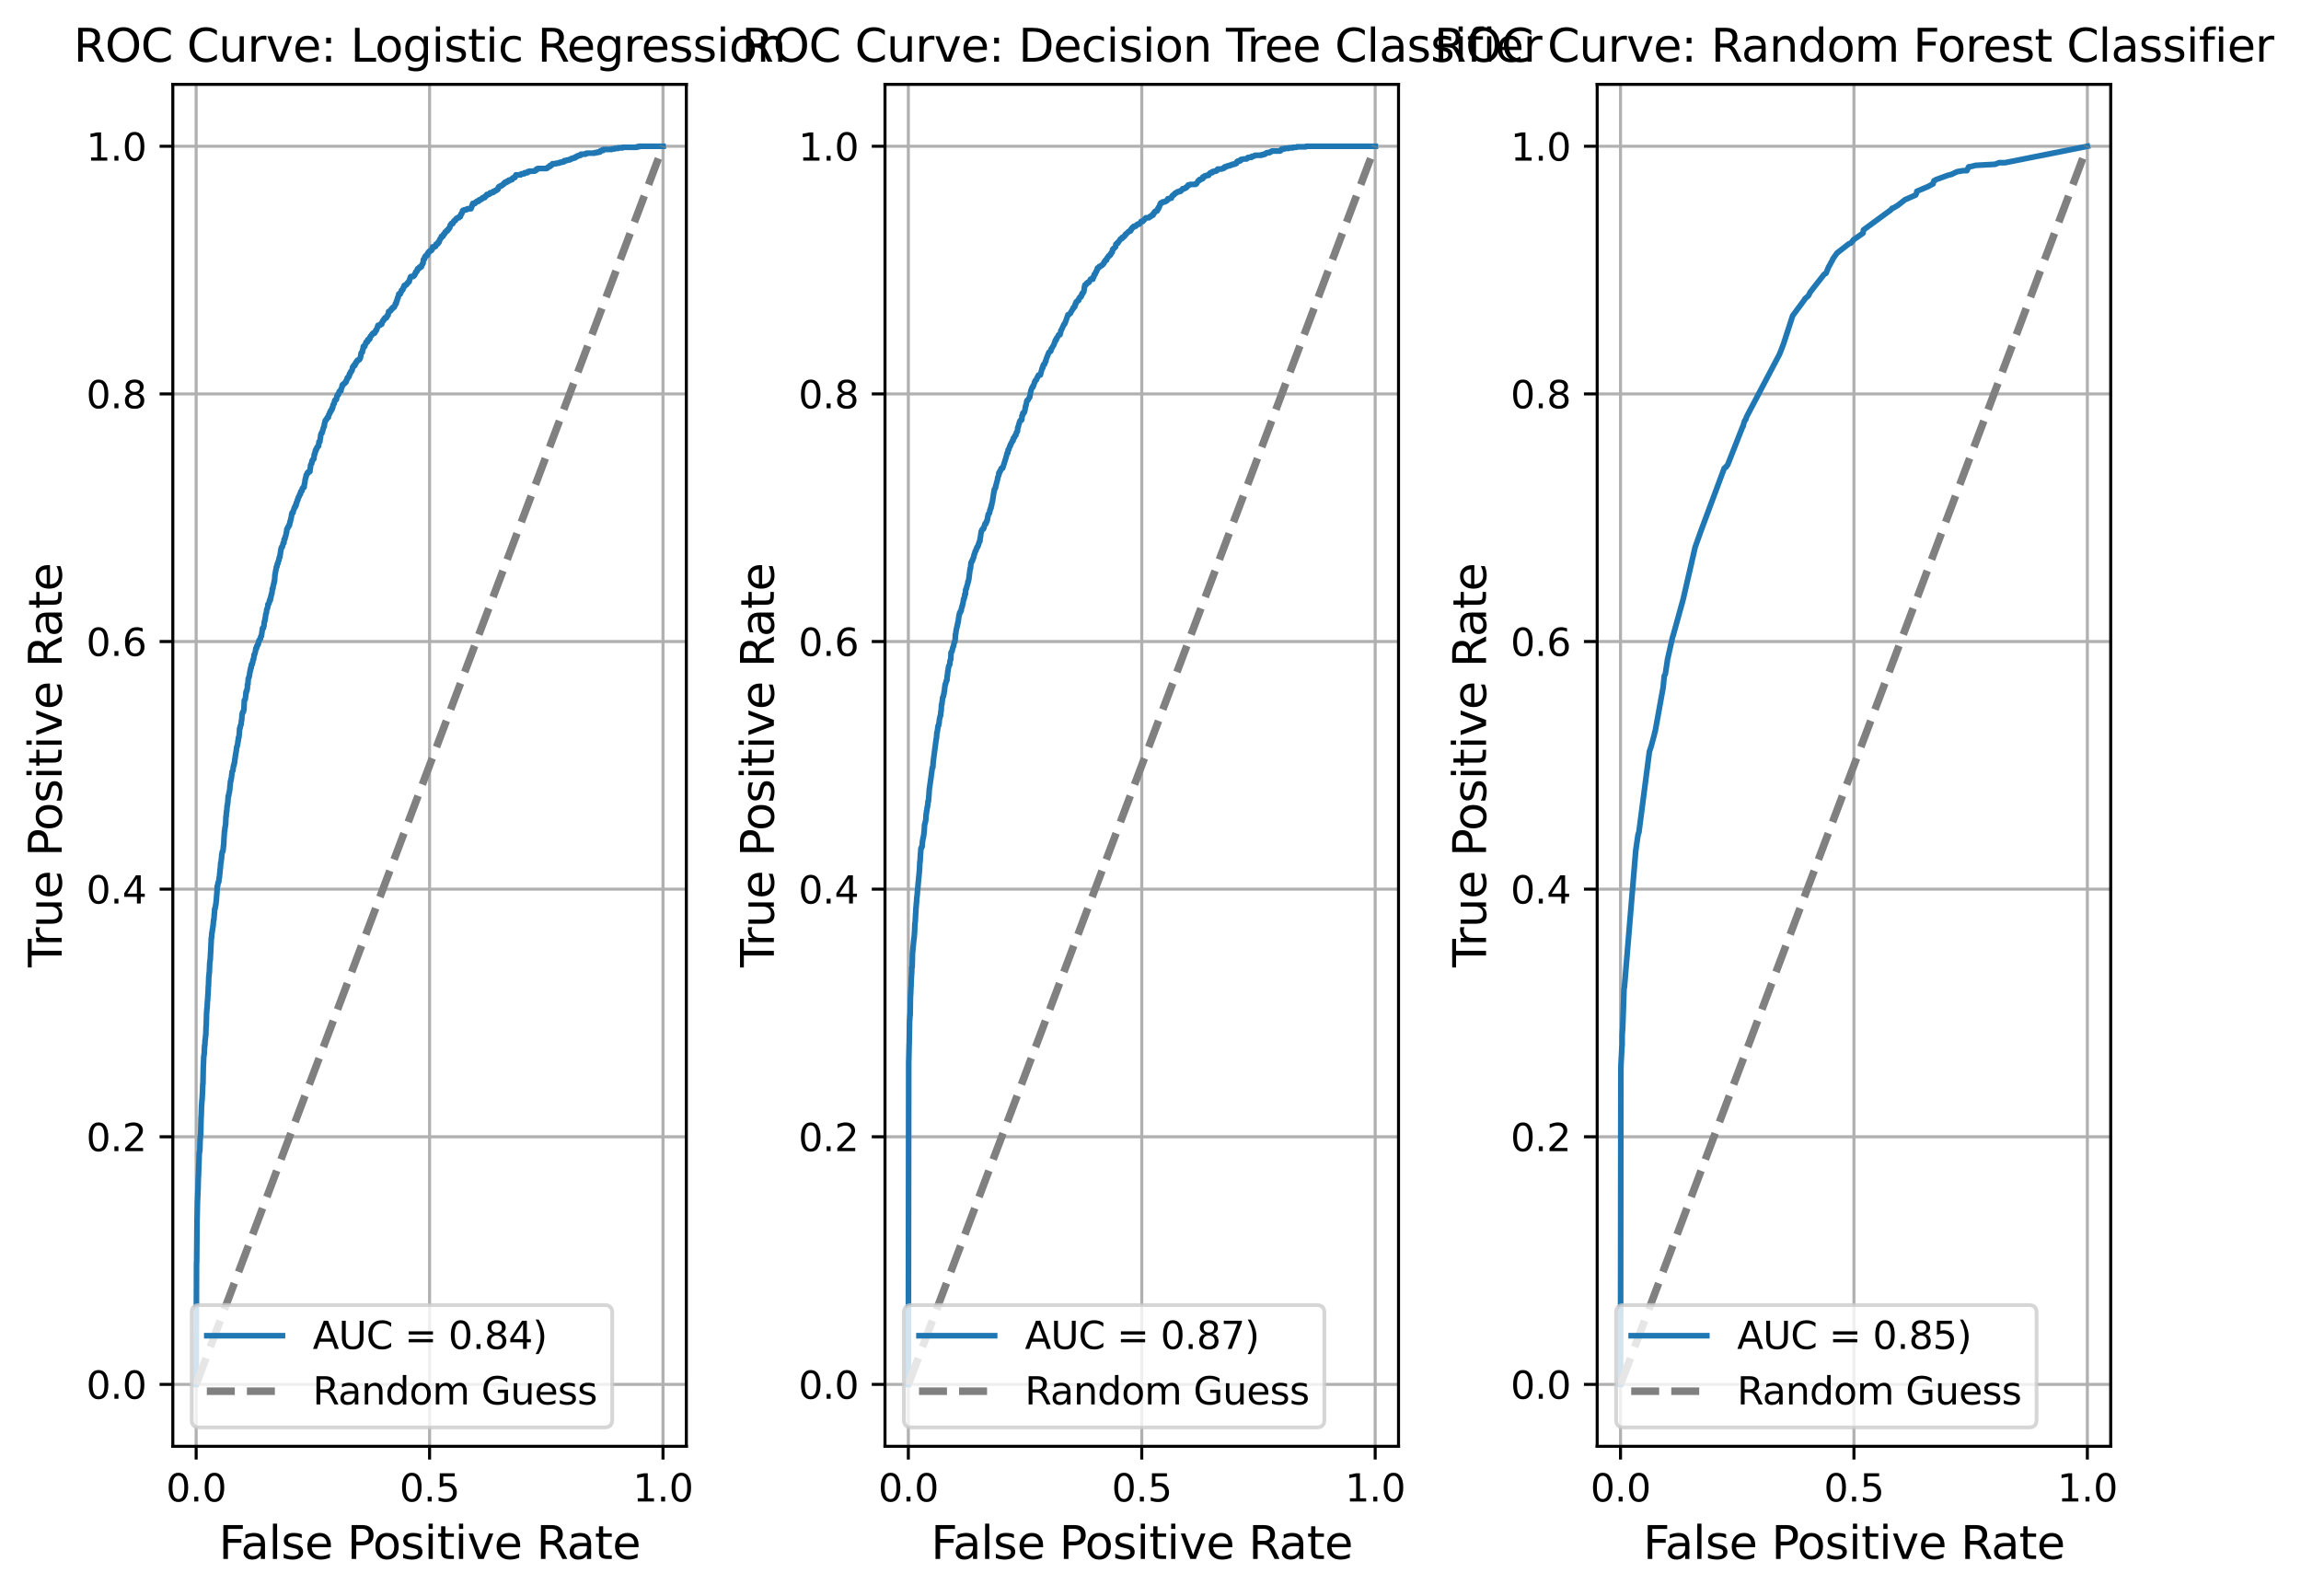 <?xml version="1.0" encoding="utf-8" standalone="no"?>
<!DOCTYPE svg PUBLIC "-//W3C//DTD SVG 1.1//EN"
  "http://www.w3.org/Graphics/SVG/1.1/DTD/svg11.dtd">
<svg xmlns:xlink="http://www.w3.org/1999/xlink" width="608.706pt" height="422.09pt" viewBox="0 0 608.706 422.09" xmlns="http://www.w3.org/2000/svg" version="1.1">
 <defs>
  <style type="text/css">*{stroke-linejoin: round; stroke-linecap: butt}</style>
 </defs>
 <g id="figure_1">
  <g id="patch_1">
   <path d="M 0 422.09 
L 608.706 422.09 
L 608.706 0 
L 0 0 
z
" style="fill: #ffffff"/>
  </g>
  <g id="axes_1">
   <g id="patch_2">
    <path d="M 45.717 382.598 
L 181.565 382.598 
L 181.565 22.318 
L 45.717 22.318 
z
" style="fill: #ffffff"/>
   </g>
   <g id="matplotlib.axis_1">
    <g id="xtick_1">
     <g id="line2d_1">
      <path d="M 51.892 382.598 
L 51.892 22.318 
" clip-path="url(#p0e5d8d137e)" style="fill: none; stroke: #b0b0b0; stroke-width: 0.8; stroke-linecap: square"/>
     </g>
     <g id="line2d_2">
      <defs>
       <path id="m54531f990e" d="M 0 0 
L 0 3.5 
" style="stroke: #000000; stroke-width: 0.8"/>
      </defs>
      <g>
       <use xlink:href="#m54531f990e" x="51.892" y="382.598" style="stroke: #000000; stroke-width: 0.8"/>
      </g>
     </g>
     <g id="text_1">
      <!-- 0.0 -->
      <g transform="translate(43.94 397.197) scale(0.1 -0.1)">
       <defs>
        <path id="DejaVuSans-30" d="M 2034 4250 
Q 1547 4250 1301 3770 
Q 1056 3291 1056 2328 
Q 1056 1369 1301 889 
Q 1547 409 2034 409 
Q 2525 409 2770 889 
Q 3016 1369 3016 2328 
Q 3016 3291 2770 3770 
Q 2525 4250 2034 4250 
z
M 2034 4750 
Q 2819 4750 3233 4129 
Q 3647 3509 3647 2328 
Q 3647 1150 3233 529 
Q 2819 -91 2034 -91 
Q 1250 -91 836 529 
Q 422 1150 422 2328 
Q 422 3509 836 4129 
Q 1250 4750 2034 4750 
z
" transform="scale(0.016)"/>
        <path id="DejaVuSans-2e" d="M 684 794 
L 1344 794 
L 1344 0 
L 684 0 
L 684 794 
z
" transform="scale(0.016)"/>
       </defs>
       <use xlink:href="#DejaVuSans-30"/>
       <use xlink:href="#DejaVuSans-2e" x="63.623"/>
       <use xlink:href="#DejaVuSans-30" x="95.41"/>
      </g>
     </g>
    </g>
    <g id="xtick_2">
     <g id="line2d_3">
      <path d="M 113.641 382.598 
L 113.641 22.318 
" clip-path="url(#p0e5d8d137e)" style="fill: none; stroke: #b0b0b0; stroke-width: 0.8; stroke-linecap: square"/>
     </g>
     <g id="line2d_4">
      <g>
       <use xlink:href="#m54531f990e" x="113.641" y="382.598" style="stroke: #000000; stroke-width: 0.8"/>
      </g>
     </g>
     <g id="text_2">
      <!-- 0.5 -->
      <g transform="translate(105.689 397.197) scale(0.1 -0.1)">
       <defs>
        <path id="DejaVuSans-35" d="M 691 4666 
L 3169 4666 
L 3169 4134 
L 1269 4134 
L 1269 2991 
Q 1406 3038 1543 3061 
Q 1681 3084 1819 3084 
Q 2600 3084 3056 2656 
Q 3513 2228 3513 1497 
Q 3513 744 3044 326 
Q 2575 -91 1722 -91 
Q 1428 -91 1123 -41 
Q 819 9 494 109 
L 494 744 
Q 775 591 1075 516 
Q 1375 441 1709 441 
Q 2250 441 2565 725 
Q 2881 1009 2881 1497 
Q 2881 1984 2565 2268 
Q 2250 2553 1709 2553 
Q 1456 2553 1204 2497 
Q 953 2441 691 2322 
L 691 4666 
z
" transform="scale(0.016)"/>
       </defs>
       <use xlink:href="#DejaVuSans-30"/>
       <use xlink:href="#DejaVuSans-2e" x="63.623"/>
       <use xlink:href="#DejaVuSans-35" x="95.41"/>
      </g>
     </g>
    </g>
    <g id="xtick_3">
     <g id="line2d_5">
      <path d="M 175.39 382.598 
L 175.39 22.318 
" clip-path="url(#p0e5d8d137e)" style="fill: none; stroke: #b0b0b0; stroke-width: 0.8; stroke-linecap: square"/>
     </g>
     <g id="line2d_6">
      <g>
       <use xlink:href="#m54531f990e" x="175.39" y="382.598" style="stroke: #000000; stroke-width: 0.8"/>
      </g>
     </g>
     <g id="text_3">
      <!-- 1.0 -->
      <g transform="translate(167.438 397.197) scale(0.1 -0.1)">
       <defs>
        <path id="DejaVuSans-31" d="M 794 531 
L 1825 531 
L 1825 4091 
L 703 3866 
L 703 4441 
L 1819 4666 
L 2450 4666 
L 2450 531 
L 3481 531 
L 3481 0 
L 794 0 
L 794 531 
z
" transform="scale(0.016)"/>
       </defs>
       <use xlink:href="#DejaVuSans-31"/>
       <use xlink:href="#DejaVuSans-2e" x="63.623"/>
       <use xlink:href="#DejaVuSans-30" x="95.41"/>
      </g>
     </g>
    </g>
    <g id="text_4">
     <!-- False Positive Rate -->
     <g transform="translate(57.881 412.394) scale(0.12 -0.12)">
      <defs>
       <path id="DejaVuSans-46" d="M 628 4666 
L 3309 4666 
L 3309 4134 
L 1259 4134 
L 1259 2759 
L 3109 2759 
L 3109 2228 
L 1259 2228 
L 1259 0 
L 628 0 
L 628 4666 
z
" transform="scale(0.016)"/>
       <path id="DejaVuSans-61" d="M 2194 1759 
Q 1497 1759 1228 1600 
Q 959 1441 959 1056 
Q 959 750 1161 570 
Q 1363 391 1709 391 
Q 2188 391 2477 730 
Q 2766 1069 2766 1631 
L 2766 1759 
L 2194 1759 
z
M 3341 1997 
L 3341 0 
L 2766 0 
L 2766 531 
Q 2569 213 2275 61 
Q 1981 -91 1556 -91 
Q 1019 -91 701 211 
Q 384 513 384 1019 
Q 384 1609 779 1909 
Q 1175 2209 1959 2209 
L 2766 2209 
L 2766 2266 
Q 2766 2663 2505 2880 
Q 2244 3097 1772 3097 
Q 1472 3097 1187 3025 
Q 903 2953 641 2809 
L 641 3341 
Q 956 3463 1253 3523 
Q 1550 3584 1831 3584 
Q 2591 3584 2966 3190 
Q 3341 2797 3341 1997 
z
" transform="scale(0.016)"/>
       <path id="DejaVuSans-6c" d="M 603 4863 
L 1178 4863 
L 1178 0 
L 603 0 
L 603 4863 
z
" transform="scale(0.016)"/>
       <path id="DejaVuSans-73" d="M 2834 3397 
L 2834 2853 
Q 2591 2978 2328 3040 
Q 2066 3103 1784 3103 
Q 1356 3103 1142 2972 
Q 928 2841 928 2578 
Q 928 2378 1081 2264 
Q 1234 2150 1697 2047 
L 1894 2003 
Q 2506 1872 2764 1633 
Q 3022 1394 3022 966 
Q 3022 478 2636 193 
Q 2250 -91 1575 -91 
Q 1294 -91 989 -36 
Q 684 19 347 128 
L 347 722 
Q 666 556 975 473 
Q 1284 391 1588 391 
Q 1994 391 2212 530 
Q 2431 669 2431 922 
Q 2431 1156 2273 1281 
Q 2116 1406 1581 1522 
L 1381 1569 
Q 847 1681 609 1914 
Q 372 2147 372 2553 
Q 372 3047 722 3315 
Q 1072 3584 1716 3584 
Q 2034 3584 2315 3537 
Q 2597 3491 2834 3397 
z
" transform="scale(0.016)"/>
       <path id="DejaVuSans-65" d="M 3597 1894 
L 3597 1613 
L 953 1613 
Q 991 1019 1311 708 
Q 1631 397 2203 397 
Q 2534 397 2845 478 
Q 3156 559 3463 722 
L 3463 178 
Q 3153 47 2828 -22 
Q 2503 -91 2169 -91 
Q 1331 -91 842 396 
Q 353 884 353 1716 
Q 353 2575 817 3079 
Q 1281 3584 2069 3584 
Q 2775 3584 3186 3129 
Q 3597 2675 3597 1894 
z
M 3022 2063 
Q 3016 2534 2758 2815 
Q 2500 3097 2075 3097 
Q 1594 3097 1305 2825 
Q 1016 2553 972 2059 
L 3022 2063 
z
" transform="scale(0.016)"/>
       <path id="DejaVuSans-20" transform="scale(0.016)"/>
       <path id="DejaVuSans-50" d="M 1259 4147 
L 1259 2394 
L 2053 2394 
Q 2494 2394 2734 2622 
Q 2975 2850 2975 3272 
Q 2975 3691 2734 3919 
Q 2494 4147 2053 4147 
L 1259 4147 
z
M 628 4666 
L 2053 4666 
Q 2838 4666 3239 4311 
Q 3641 3956 3641 3272 
Q 3641 2581 3239 2228 
Q 2838 1875 2053 1875 
L 1259 1875 
L 1259 0 
L 628 0 
L 628 4666 
z
" transform="scale(0.016)"/>
       <path id="DejaVuSans-6f" d="M 1959 3097 
Q 1497 3097 1228 2736 
Q 959 2375 959 1747 
Q 959 1119 1226 758 
Q 1494 397 1959 397 
Q 2419 397 2687 759 
Q 2956 1122 2956 1747 
Q 2956 2369 2687 2733 
Q 2419 3097 1959 3097 
z
M 1959 3584 
Q 2709 3584 3137 3096 
Q 3566 2609 3566 1747 
Q 3566 888 3137 398 
Q 2709 -91 1959 -91 
Q 1206 -91 779 398 
Q 353 888 353 1747 
Q 353 2609 779 3096 
Q 1206 3584 1959 3584 
z
" transform="scale(0.016)"/>
       <path id="DejaVuSans-69" d="M 603 3500 
L 1178 3500 
L 1178 0 
L 603 0 
L 603 3500 
z
M 603 4863 
L 1178 4863 
L 1178 4134 
L 603 4134 
L 603 4863 
z
" transform="scale(0.016)"/>
       <path id="DejaVuSans-74" d="M 1172 4494 
L 1172 3500 
L 2356 3500 
L 2356 3053 
L 1172 3053 
L 1172 1153 
Q 1172 725 1289 603 
Q 1406 481 1766 481 
L 2356 481 
L 2356 0 
L 1766 0 
Q 1100 0 847 248 
Q 594 497 594 1153 
L 594 3053 
L 172 3053 
L 172 3500 
L 594 3500 
L 594 4494 
L 1172 4494 
z
" transform="scale(0.016)"/>
       <path id="DejaVuSans-76" d="M 191 3500 
L 800 3500 
L 1894 563 
L 2988 3500 
L 3597 3500 
L 2284 0 
L 1503 0 
L 191 3500 
z
" transform="scale(0.016)"/>
       <path id="DejaVuSans-52" d="M 2841 2188 
Q 3044 2119 3236 1894 
Q 3428 1669 3622 1275 
L 4263 0 
L 3584 0 
L 2988 1197 
Q 2756 1666 2539 1819 
Q 2322 1972 1947 1972 
L 1259 1972 
L 1259 0 
L 628 0 
L 628 4666 
L 2053 4666 
Q 2853 4666 3247 4331 
Q 3641 3997 3641 3322 
Q 3641 2881 3436 2590 
Q 3231 2300 2841 2188 
z
M 1259 4147 
L 1259 2491 
L 2053 2491 
Q 2509 2491 2742 2702 
Q 2975 2913 2975 3322 
Q 2975 3731 2742 3939 
Q 2509 4147 2053 4147 
L 1259 4147 
z
" transform="scale(0.016)"/>
      </defs>
      <use xlink:href="#DejaVuSans-46"/>
      <use xlink:href="#DejaVuSans-61" x="48.395"/>
      <use xlink:href="#DejaVuSans-6c" x="109.674"/>
      <use xlink:href="#DejaVuSans-73" x="137.457"/>
      <use xlink:href="#DejaVuSans-65" x="189.557"/>
      <use xlink:href="#DejaVuSans-20" x="251.08"/>
      <use xlink:href="#DejaVuSans-50" x="282.867"/>
      <use xlink:href="#DejaVuSans-6f" x="339.545"/>
      <use xlink:href="#DejaVuSans-73" x="400.727"/>
      <use xlink:href="#DejaVuSans-69" x="452.826"/>
      <use xlink:href="#DejaVuSans-74" x="480.609"/>
      <use xlink:href="#DejaVuSans-69" x="519.818"/>
      <use xlink:href="#DejaVuSans-76" x="547.602"/>
      <use xlink:href="#DejaVuSans-65" x="606.781"/>
      <use xlink:href="#DejaVuSans-20" x="668.305"/>
      <use xlink:href="#DejaVuSans-52" x="700.092"/>
      <use xlink:href="#DejaVuSans-61" x="767.324"/>
      <use xlink:href="#DejaVuSans-74" x="828.604"/>
      <use xlink:href="#DejaVuSans-65" x="867.812"/>
     </g>
    </g>
   </g>
   <g id="matplotlib.axis_2">
    <g id="ytick_1">
     <g id="line2d_7">
      <path d="M 45.717 366.222 
L 181.565 366.222 
" clip-path="url(#p0e5d8d137e)" style="fill: none; stroke: #b0b0b0; stroke-width: 0.8; stroke-linecap: square"/>
     </g>
     <g id="line2d_8">
      <defs>
       <path id="maaaea8eed5" d="M 0 0 
L -3.5 0 
" style="stroke: #000000; stroke-width: 0.8"/>
      </defs>
      <g>
       <use xlink:href="#maaaea8eed5" x="45.717" y="366.222" style="stroke: #000000; stroke-width: 0.8"/>
      </g>
     </g>
     <g id="text_5">
      <!-- 0.0 -->
      <g transform="translate(22.814 370.021) scale(0.1 -0.1)">
       <use xlink:href="#DejaVuSans-30"/>
       <use xlink:href="#DejaVuSans-2e" x="63.623"/>
       <use xlink:href="#DejaVuSans-30" x="95.41"/>
      </g>
     </g>
    </g>
    <g id="ytick_2">
     <g id="line2d_9">
      <path d="M 45.717 300.716 
L 181.565 300.716 
" clip-path="url(#p0e5d8d137e)" style="fill: none; stroke: #b0b0b0; stroke-width: 0.8; stroke-linecap: square"/>
     </g>
     <g id="line2d_10">
      <g>
       <use xlink:href="#maaaea8eed5" x="45.717" y="300.716" style="stroke: #000000; stroke-width: 0.8"/>
      </g>
     </g>
     <g id="text_6">
      <!-- 0.2 -->
      <g transform="translate(22.814 304.516) scale(0.1 -0.1)">
       <defs>
        <path id="DejaVuSans-32" d="M 1228 531 
L 3431 531 
L 3431 0 
L 469 0 
L 469 531 
Q 828 903 1448 1529 
Q 2069 2156 2228 2338 
Q 2531 2678 2651 2914 
Q 2772 3150 2772 3378 
Q 2772 3750 2511 3984 
Q 2250 4219 1831 4219 
Q 1534 4219 1204 4116 
Q 875 4013 500 3803 
L 500 4441 
Q 881 4594 1212 4672 
Q 1544 4750 1819 4750 
Q 2544 4750 2975 4387 
Q 3406 4025 3406 3419 
Q 3406 3131 3298 2873 
Q 3191 2616 2906 2266 
Q 2828 2175 2409 1742 
Q 1991 1309 1228 531 
z
" transform="scale(0.016)"/>
       </defs>
       <use xlink:href="#DejaVuSans-30"/>
       <use xlink:href="#DejaVuSans-2e" x="63.623"/>
       <use xlink:href="#DejaVuSans-32" x="95.41"/>
      </g>
     </g>
    </g>
    <g id="ytick_3">
     <g id="line2d_11">
      <path d="M 45.717 235.211 
L 181.565 235.211 
" clip-path="url(#p0e5d8d137e)" style="fill: none; stroke: #b0b0b0; stroke-width: 0.8; stroke-linecap: square"/>
     </g>
     <g id="line2d_12">
      <g>
       <use xlink:href="#maaaea8eed5" x="45.717" y="235.211" style="stroke: #000000; stroke-width: 0.8"/>
      </g>
     </g>
     <g id="text_7">
      <!-- 0.4 -->
      <g transform="translate(22.814 239.01) scale(0.1 -0.1)">
       <defs>
        <path id="DejaVuSans-34" d="M 2419 4116 
L 825 1625 
L 2419 1625 
L 2419 4116 
z
M 2253 4666 
L 3047 4666 
L 3047 1625 
L 3713 1625 
L 3713 1100 
L 3047 1100 
L 3047 0 
L 2419 0 
L 2419 1100 
L 313 1100 
L 313 1709 
L 2253 4666 
z
" transform="scale(0.016)"/>
       </defs>
       <use xlink:href="#DejaVuSans-30"/>
       <use xlink:href="#DejaVuSans-2e" x="63.623"/>
       <use xlink:href="#DejaVuSans-34" x="95.41"/>
      </g>
     </g>
    </g>
    <g id="ytick_4">
     <g id="line2d_13">
      <path d="M 45.717 169.705 
L 181.565 169.705 
" clip-path="url(#p0e5d8d137e)" style="fill: none; stroke: #b0b0b0; stroke-width: 0.8; stroke-linecap: square"/>
     </g>
     <g id="line2d_14">
      <g>
       <use xlink:href="#maaaea8eed5" x="45.717" y="169.705" style="stroke: #000000; stroke-width: 0.8"/>
      </g>
     </g>
     <g id="text_8">
      <!-- 0.6 -->
      <g transform="translate(22.814 173.505) scale(0.1 -0.1)">
       <defs>
        <path id="DejaVuSans-36" d="M 2113 2584 
Q 1688 2584 1439 2293 
Q 1191 2003 1191 1497 
Q 1191 994 1439 701 
Q 1688 409 2113 409 
Q 2538 409 2786 701 
Q 3034 994 3034 1497 
Q 3034 2003 2786 2293 
Q 2538 2584 2113 2584 
z
M 3366 4563 
L 3366 3988 
Q 3128 4100 2886 4159 
Q 2644 4219 2406 4219 
Q 1781 4219 1451 3797 
Q 1122 3375 1075 2522 
Q 1259 2794 1537 2939 
Q 1816 3084 2150 3084 
Q 2853 3084 3261 2657 
Q 3669 2231 3669 1497 
Q 3669 778 3244 343 
Q 2819 -91 2113 -91 
Q 1303 -91 875 529 
Q 447 1150 447 2328 
Q 447 3434 972 4092 
Q 1497 4750 2381 4750 
Q 2619 4750 2861 4703 
Q 3103 4656 3366 4563 
z
" transform="scale(0.016)"/>
       </defs>
       <use xlink:href="#DejaVuSans-30"/>
       <use xlink:href="#DejaVuSans-2e" x="63.623"/>
       <use xlink:href="#DejaVuSans-36" x="95.41"/>
      </g>
     </g>
    </g>
    <g id="ytick_5">
     <g id="line2d_15">
      <path d="M 45.717 104.2 
L 181.565 104.2 
" clip-path="url(#p0e5d8d137e)" style="fill: none; stroke: #b0b0b0; stroke-width: 0.8; stroke-linecap: square"/>
     </g>
     <g id="line2d_16">
      <g>
       <use xlink:href="#maaaea8eed5" x="45.717" y="104.2" style="stroke: #000000; stroke-width: 0.8"/>
      </g>
     </g>
     <g id="text_9">
      <!-- 0.8 -->
      <g transform="translate(22.814 107.999) scale(0.1 -0.1)">
       <defs>
        <path id="DejaVuSans-38" d="M 2034 2216 
Q 1584 2216 1326 1975 
Q 1069 1734 1069 1313 
Q 1069 891 1326 650 
Q 1584 409 2034 409 
Q 2484 409 2743 651 
Q 3003 894 3003 1313 
Q 3003 1734 2745 1975 
Q 2488 2216 2034 2216 
z
M 1403 2484 
Q 997 2584 770 2862 
Q 544 3141 544 3541 
Q 544 4100 942 4425 
Q 1341 4750 2034 4750 
Q 2731 4750 3128 4425 
Q 3525 4100 3525 3541 
Q 3525 3141 3298 2862 
Q 3072 2584 2669 2484 
Q 3125 2378 3379 2068 
Q 3634 1759 3634 1313 
Q 3634 634 3220 271 
Q 2806 -91 2034 -91 
Q 1263 -91 848 271 
Q 434 634 434 1313 
Q 434 1759 690 2068 
Q 947 2378 1403 2484 
z
M 1172 3481 
Q 1172 3119 1398 2916 
Q 1625 2713 2034 2713 
Q 2441 2713 2670 2916 
Q 2900 3119 2900 3481 
Q 2900 3844 2670 4047 
Q 2441 4250 2034 4250 
Q 1625 4250 1398 4047 
Q 1172 3844 1172 3481 
z
" transform="scale(0.016)"/>
       </defs>
       <use xlink:href="#DejaVuSans-30"/>
       <use xlink:href="#DejaVuSans-2e" x="63.623"/>
       <use xlink:href="#DejaVuSans-38" x="95.41"/>
      </g>
     </g>
    </g>
    <g id="ytick_6">
     <g id="line2d_17">
      <path d="M 45.717 38.694 
L 181.565 38.694 
" clip-path="url(#p0e5d8d137e)" style="fill: none; stroke: #b0b0b0; stroke-width: 0.8; stroke-linecap: square"/>
     </g>
     <g id="line2d_18">
      <g>
       <use xlink:href="#maaaea8eed5" x="45.717" y="38.694" style="stroke: #000000; stroke-width: 0.8"/>
      </g>
     </g>
     <g id="text_10">
      <!-- 1.0 -->
      <g transform="translate(22.814 42.494) scale(0.1 -0.1)">
       <use xlink:href="#DejaVuSans-31"/>
       <use xlink:href="#DejaVuSans-2e" x="63.623"/>
       <use xlink:href="#DejaVuSans-30" x="95.41"/>
      </g>
     </g>
    </g>
    <g id="text_11">
     <!-- True Positive Rate -->
     <g transform="translate(16.318 255.894) rotate(-90) scale(0.12 -0.12)">
      <defs>
       <path id="DejaVuSans-54" d="M -19 4666 
L 3928 4666 
L 3928 4134 
L 2272 4134 
L 2272 0 
L 1638 0 
L 1638 4134 
L -19 4134 
L -19 4666 
z
" transform="scale(0.016)"/>
       <path id="DejaVuSans-72" d="M 2631 2963 
Q 2534 3019 2420 3045 
Q 2306 3072 2169 3072 
Q 1681 3072 1420 2755 
Q 1159 2438 1159 1844 
L 1159 0 
L 581 0 
L 581 3500 
L 1159 3500 
L 1159 2956 
Q 1341 3275 1631 3429 
Q 1922 3584 2338 3584 
Q 2397 3584 2469 3576 
Q 2541 3569 2628 3553 
L 2631 2963 
z
" transform="scale(0.016)"/>
       <path id="DejaVuSans-75" d="M 544 1381 
L 544 3500 
L 1119 3500 
L 1119 1403 
Q 1119 906 1312 657 
Q 1506 409 1894 409 
Q 2359 409 2629 706 
Q 2900 1003 2900 1516 
L 2900 3500 
L 3475 3500 
L 3475 0 
L 2900 0 
L 2900 538 
Q 2691 219 2414 64 
Q 2138 -91 1772 -91 
Q 1169 -91 856 284 
Q 544 659 544 1381 
z
M 1991 3584 
L 1991 3584 
z
" transform="scale(0.016)"/>
      </defs>
      <use xlink:href="#DejaVuSans-54"/>
      <use xlink:href="#DejaVuSans-72" x="46.334"/>
      <use xlink:href="#DejaVuSans-75" x="87.447"/>
      <use xlink:href="#DejaVuSans-65" x="150.826"/>
      <use xlink:href="#DejaVuSans-20" x="212.35"/>
      <use xlink:href="#DejaVuSans-50" x="244.137"/>
      <use xlink:href="#DejaVuSans-6f" x="300.814"/>
      <use xlink:href="#DejaVuSans-73" x="361.996"/>
      <use xlink:href="#DejaVuSans-69" x="414.096"/>
      <use xlink:href="#DejaVuSans-74" x="441.879"/>
      <use xlink:href="#DejaVuSans-69" x="481.088"/>
      <use xlink:href="#DejaVuSans-76" x="508.871"/>
      <use xlink:href="#DejaVuSans-65" x="568.051"/>
      <use xlink:href="#DejaVuSans-20" x="629.574"/>
      <use xlink:href="#DejaVuSans-52" x="661.361"/>
      <use xlink:href="#DejaVuSans-61" x="728.594"/>
      <use xlink:href="#DejaVuSans-74" x="789.873"/>
      <use xlink:href="#DejaVuSans-65" x="829.082"/>
     </g>
    </g>
   </g>
   <g id="line2d_19">
    <path d="M 51.892 366.222 
L 51.991 334.001 
L 52.025 334.001 
L 52.124 322.374 
L 52.141 322.374 
L 52.241 317.611 
L 52.257 317.611 
L 52.357 314.949 
L 52.374 314.949 
L 52.473 311.027 
L 52.507 311.027 
L 52.606 307.945 
L 52.623 307.945 
L 52.706 305.003 
L 52.739 305.003 
L 52.822 304.443 
L 52.856 304.443 
L 52.939 301.501 
L 52.972 301.501 
L 53.005 300.38 
L 53.088 300.38 
L 53.188 295.477 
L 53.221 295.477 
L 53.321 292.395 
L 53.338 292.395 
L 53.421 290.994 
L 53.454 290.994 
L 53.554 289.033 
L 53.57 289.033 
L 53.637 286.791 
L 53.687 286.791 
L 53.786 281.888 
L 53.803 281.888 
L 53.903 279.507 
L 53.919 279.507 
L 54.019 278.666 
L 54.036 278.666 
L 54.119 276.565 
L 54.185 276.565 
L 54.268 275.024 
L 54.302 275.024 
L 54.401 273.903 
L 54.435 273.903 
L 54.518 271.382 
L 54.551 271.382 
L 54.651 267.88 
L 54.667 267.88 
L 54.734 266.759 
L 54.784 266.759 
L 54.883 264.657 
L 54.916 264.657 
L 55 263.117 
L 55.033 263.117 
L 55.116 260.875 
L 55.149 260.875 
L 55.232 258.353 
L 55.266 258.353 
L 55.349 257.233 
L 55.382 257.233 
L 55.482 254.711 
L 55.498 254.711 
L 55.598 253.871 
L 55.615 253.871 
L 55.714 251.909 
L 55.731 251.909 
L 55.831 249.528 
L 55.847 249.528 
L 55.897 248.127 
L 55.964 248.127 
L 56.047 246.726 
L 56.113 246.726 
L 56.18 245.886 
L 56.246 245.886 
L 56.313 245.045 
L 56.362 245.045 
L 56.462 243.784 
L 56.479 243.784 
L 56.529 243.224 
L 56.595 243.224 
L 56.678 241.823 
L 56.711 241.823 
L 56.794 240.422 
L 56.878 240.422 
L 56.977 239.862 
L 56.994 239.862 
L 57.06 239.301 
L 57.11 239.301 
L 57.21 238.181 
L 57.227 238.181 
L 57.326 236.78 
L 57.343 236.78 
L 57.443 235.099 
L 57.459 235.099 
L 57.459 234.398 
L 57.576 234.398 
L 57.675 233.558 
L 57.742 233.558 
L 57.775 233.278 
L 57.875 233.278 
L 57.974 232.157 
L 58.041 232.157 
L 58.141 230.896 
L 58.157 230.896 
L 58.257 229.775 
L 58.29 229.775 
L 58.39 228.234 
L 58.456 228.234 
L 58.54 227.394 
L 58.573 227.394 
L 58.672 225.993 
L 58.689 225.993 
L 58.789 225.433 
L 58.805 225.433 
L 58.805 225.293 
L 58.922 225.293 
L 59.021 224.732 
L 59.038 224.732 
L 59.121 223.612 
L 59.171 223.612 
L 59.271 221.37 
L 59.287 221.37 
L 59.387 219.829 
L 59.437 219.829 
L 59.52 218.848 
L 59.57 218.848 
L 59.653 218.148 
L 59.686 218.148 
L 59.769 216.047 
L 59.819 216.047 
L 59.919 214.646 
L 59.985 214.646 
L 60.085 213.105 
L 60.152 213.105 
L 60.251 212.264 
L 60.268 212.264 
L 60.368 210.583 
L 60.484 210.583 
L 60.584 209.743 
L 60.65 209.743 
L 60.75 208.902 
L 60.783 208.902 
L 60.85 207.781 
L 60.899 207.781 
L 60.966 206.661 
L 60.999 206.661 
L 61.066 206.661 
L 61.149 205.96 
L 61.199 205.96 
L 61.298 204.98 
L 61.315 204.98 
L 61.398 204.139 
L 61.448 204.139 
L 61.548 203.859 
L 61.614 203.859 
L 61.714 202.878 
L 61.747 202.878 
L 61.797 202.458 
L 61.897 202.458 
L 61.946 201.898 
L 62.03 201.898 
L 62.129 200.777 
L 62.179 200.777 
L 62.246 199.937 
L 62.312 199.937 
L 62.395 199.096 
L 62.428 199.096 
L 62.528 198.396 
L 62.545 198.396 
L 62.595 197.695 
L 62.661 197.695 
L 62.728 197.275 
L 62.777 197.275 
L 62.877 196.714 
L 62.894 196.714 
L 62.944 196.014 
L 63.027 196.014 
L 63.06 195.174 
L 63.176 195.174 
L 63.276 194.333 
L 63.293 194.333 
L 63.392 192.652 
L 63.509 192.652 
L 63.592 191.951 
L 63.658 191.951 
L 63.758 191.671 
L 63.775 191.671 
L 63.874 190.551 
L 63.941 190.551 
L 64.024 189.01 
L 64.074 189.01 
L 64.157 188.449 
L 64.24 188.449 
L 64.24 188.309 
L 64.39 188.309 
L 64.473 187.749 
L 64.522 187.749 
L 64.622 185.507 
L 64.639 185.507 
L 64.639 185.227 
L 64.755 185.227 
L 64.855 184.947 
L 64.888 184.947 
L 64.988 184.107 
L 65.004 184.107 
L 65.071 183.126 
L 65.187 183.126 
L 65.187 182.706 
L 65.32 182.706 
L 65.403 182.145 
L 65.437 182.145 
L 65.47 181.025 
L 65.586 181.025 
L 65.686 179.484 
L 65.736 179.484 
L 65.819 179.203 
L 65.869 179.203 
L 65.918 178.783 
L 65.985 178.783 
L 66.085 177.803 
L 66.151 177.803 
L 66.184 177.242 
L 66.284 177.242 
L 66.301 176.682 
L 66.45 176.682 
L 66.484 175.841 
L 66.683 175.841 
L 66.749 175.281 
L 66.849 175.281 
L 66.916 174.58 
L 66.965 174.58 
L 66.965 174.44 
L 67.082 174.44 
L 67.182 173.6 
L 67.198 173.6 
L 67.215 173.18 
L 67.348 173.18 
L 67.447 172.759 
L 67.481 172.759 
L 67.58 172.199 
L 67.597 172.199 
L 67.68 171.499 
L 67.88 171.499 
L 67.913 170.938 
L 68.046 170.938 
L 68.129 170.518 
L 68.295 170.518 
L 68.345 169.958 
L 68.445 169.958 
L 68.511 169.397 
L 68.661 169.397 
L 68.76 169.117 
L 68.794 169.117 
L 68.794 168.977 
L 68.91 168.977 
L 68.976 168.417 
L 69.043 168.417 
L 69.043 168.276 
L 69.159 168.276 
L 69.259 167.436 
L 69.276 167.436 
L 69.359 166.736 
L 69.392 166.736 
L 69.442 166.175 
L 69.674 166.175 
L 69.774 165.615 
L 69.824 165.615 
L 69.89 164.634 
L 69.957 164.634 
L 69.99 164.214 
L 70.073 164.214 
L 70.14 163.513 
L 70.206 163.513 
L 70.289 162.533 
L 70.339 162.533 
L 70.422 162.113 
L 70.472 162.113 
L 70.555 161.272 
L 70.589 161.272 
L 70.655 160.992 
L 70.721 160.992 
L 70.805 160.572 
L 70.838 160.572 
L 70.871 159.871 
L 71.037 159.871 
L 71.137 159.591 
L 71.17 159.591 
L 71.22 159.171 
L 71.287 159.171 
L 71.32 158.75 
L 71.519 158.75 
L 71.519 158.19 
L 71.636 158.19 
L 71.669 157.63 
L 71.752 157.63 
L 71.802 157.069 
L 71.918 157.069 
L 72.018 156.089 
L 72.034 156.089 
L 72.051 155.669 
L 72.201 155.669 
L 72.3 154.828 
L 72.35 154.828 
L 72.433 154.268 
L 72.516 154.268 
L 72.533 153.707 
L 72.633 153.707 
L 72.732 152.026 
L 72.782 152.026 
L 72.865 151.326 
L 72.899 151.326 
L 72.965 150.765 
L 73.015 150.765 
L 73.098 150.065 
L 73.131 150.065 
L 73.131 149.925 
L 73.264 149.925 
L 73.347 149.224 
L 73.381 149.224 
L 73.381 149.084 
L 73.514 149.084 
L 73.613 148.524 
L 73.646 148.524 
L 73.696 148.244 
L 73.779 148.244 
L 73.829 147.683 
L 73.896 147.683 
L 73.896 147.403 
L 74.045 147.403 
L 74.112 146.563 
L 74.162 146.563 
L 74.228 145.862 
L 74.278 145.862 
L 74.328 145.162 
L 74.394 145.162 
L 74.477 144.742 
L 74.66 144.742 
L 74.743 144.321 
L 74.777 144.321 
L 74.86 143.901 
L 74.893 143.901 
L 74.91 143.621 
L 75.109 143.621 
L 75.175 142.64 
L 75.358 142.64 
L 75.458 141.94 
L 75.541 141.94 
L 75.641 141.52 
L 75.657 141.52 
L 75.74 140.819 
L 75.824 140.819 
L 75.873 139.979 
L 75.957 139.979 
L 75.957 139.838 
L 76.073 139.838 
L 76.156 139.418 
L 76.272 139.418 
L 76.272 139.278 
L 76.405 139.278 
L 76.455 138.858 
L 76.605 138.858 
L 76.704 138.017 
L 76.804 138.017 
L 76.904 137.317 
L 76.954 137.317 
L 77.037 136.757 
L 77.087 136.757 
L 77.153 136.056 
L 77.22 136.056 
L 77.269 135.636 
L 77.519 135.636 
L 77.585 135.075 
L 77.635 135.075 
L 77.718 134.795 
L 77.751 134.795 
L 77.835 134.375 
L 77.951 134.375 
L 77.967 134.095 
L 78.134 134.095 
L 78.15 133.675 
L 78.333 133.675 
L 78.4 132.974 
L 78.533 132.974 
L 78.632 132.414 
L 78.665 132.414 
L 78.665 132.274 
L 78.798 132.274 
L 78.865 131.713 
L 78.915 131.713 
L 78.915 131.573 
L 79.031 131.573 
L 79.064 131.293 
L 79.164 131.293 
L 79.264 130.873 
L 79.297 130.873 
L 79.297 130.733 
L 79.48 130.733 
L 79.563 130.032 
L 79.696 130.032 
L 79.696 129.892 
L 79.879 129.892 
L 79.978 129.192 
L 80.145 129.192 
L 80.194 128.912 
L 80.444 128.912 
L 80.543 127.931 
L 80.61 127.931 
L 80.71 126.95 
L 80.726 126.95 
L 80.809 126.53 
L 80.843 126.53 
L 80.942 126.11 
L 80.976 126.11 
L 80.992 125.69 
L 81.109 125.69 
L 81.208 125.409 
L 81.275 125.409 
L 81.275 125.129 
L 81.491 125.129 
L 81.507 124.849 
L 81.856 124.849 
L 81.856 124.709 
L 81.989 124.709 
L 82.056 123.868 
L 82.106 123.868 
L 82.172 123.028 
L 82.222 123.028 
L 82.305 122.748 
L 82.355 122.748 
L 82.355 122.608 
L 82.471 122.608 
L 82.538 121.907 
L 82.687 121.907 
L 82.687 121.627 
L 82.82 121.627 
L 82.903 121.347 
L 83.053 121.347 
L 83.119 120.226 
L 83.252 120.226 
L 83.319 119.666 
L 83.419 119.666 
L 83.452 119.105 
L 83.651 119.105 
L 83.668 118.685 
L 83.801 118.685 
L 83.884 118.265 
L 84.05 118.265 
L 84.117 117.985 
L 84.283 117.985 
L 84.383 116.864 
L 84.615 116.864 
L 84.715 116.023 
L 84.748 116.023 
L 84.848 115.043 
L 84.881 115.043 
L 84.948 114.763 
L 84.997 114.763 
L 84.997 114.623 
L 85.164 114.623 
L 85.213 114.202 
L 85.313 114.202 
L 85.413 113.642 
L 85.446 113.642 
L 85.529 113.222 
L 85.579 113.222 
L 85.679 112.801 
L 85.779 112.801 
L 85.812 112.101 
L 85.878 112.101 
L 86.028 111.26 
L 86.144 111.26 
L 86.144 111.12 
L 86.294 111.12 
L 86.344 110.84 
L 86.443 110.84 
L 86.443 110.7 
L 86.576 110.7 
L 86.593 110.42 
L 86.859 110.42 
L 86.959 109.719 
L 87.042 109.719 
L 87.125 109.439 
L 87.224 109.439 
L 87.258 109.019 
L 87.341 109.019 
L 87.341 108.879 
L 87.524 108.879 
L 87.557 108.459 
L 87.74 108.459 
L 87.839 108.178 
L 87.889 108.178 
L 87.906 107.758 
L 88.039 107.758 
L 88.122 107.058 
L 88.188 107.058 
L 88.288 106.778 
L 88.421 106.778 
L 88.504 106.077 
L 88.587 106.077 
L 88.637 105.797 
L 88.87 105.797 
L 88.87 105.657 
L 88.903 105.657 
L 89.003 105.657 
L 89.102 104.816 
L 89.235 104.816 
L 89.302 104.396 
L 89.535 104.396 
L 89.584 103.976 
L 89.651 103.976 
L 89.751 103.556 
L 89.884 103.556 
L 89.884 103.415 
L 90.183 103.415 
L 90.249 102.855 
L 90.316 102.855 
L 90.415 102.435 
L 90.465 102.435 
L 90.532 101.874 
L 90.731 101.874 
L 90.781 101.594 
L 90.997 101.594 
L 90.997 101.454 
L 91.18 101.454 
L 91.18 101.314 
L 91.313 101.314 
L 91.379 101.034 
L 91.579 101.034 
L 91.595 100.614 
L 91.712 100.614 
L 91.762 100.333 
L 91.845 100.333 
L 91.878 99.913 
L 92.111 99.913 
L 92.194 99.633 
L 92.343 99.633 
L 92.393 99.073 
L 92.509 99.073 
L 92.509 98.793 
L 92.659 98.793 
L 92.759 98.372 
L 92.825 98.372 
L 92.825 98.232 
L 93.008 98.232 
L 93.074 97.952 
L 93.108 97.952 
L 93.141 97.952 
L 93.224 97.392 
L 93.274 97.392 
L 93.274 97.111 
L 93.44 97.111 
L 93.523 96.831 
L 93.556 96.831 
L 93.556 96.691 
L 93.889 96.691 
L 93.889 96.271 
L 94.038 96.271 
L 94.138 95.851 
L 94.338 95.851 
L 94.437 95.43 
L 94.554 95.43 
L 94.554 95.29 
L 94.836 95.29 
L 94.836 95.15 
L 95.069 95.15 
L 95.152 94.87 
L 95.268 94.87 
L 95.368 94.31 
L 95.418 94.31 
L 95.517 93.469 
L 95.567 93.469 
L 95.667 93.189 
L 95.85 93.189 
L 95.933 92.489 
L 96.033 92.489 
L 96.116 91.648 
L 96.498 91.648 
L 96.531 91.228 
L 96.614 91.228 
L 96.697 90.948 
L 96.797 90.948 
L 96.814 90.527 
L 96.947 90.527 
L 96.947 90.387 
L 97.263 90.387 
L 97.312 89.827 
L 97.645 89.827 
L 97.645 89.687 
L 97.828 89.687 
L 97.894 89.126 
L 97.994 89.126 
L 98.093 88.846 
L 98.193 88.846 
L 98.193 88.706 
L 98.326 88.706 
L 98.426 88.426 
L 98.559 88.426 
L 98.642 88.146 
L 99.091 88.146 
L 99.091 87.866 
L 99.257 87.866 
L 99.357 87.445 
L 99.539 87.445 
L 99.539 87.165 
L 99.656 87.165 
L 99.722 86.885 
L 99.772 86.885 
L 99.855 86.465 
L 99.905 86.465 
L 99.955 86.185 
L 100.021 86.185 
L 100.021 86.044 
L 100.553 86.044 
L 100.62 85.764 
L 100.985 85.764 
L 101.085 85.204 
L 101.135 85.204 
L 101.135 85.064 
L 101.284 85.064 
L 101.284 84.784 
L 101.417 84.784 
L 101.417 84.644 
L 101.584 84.644 
L 101.6 84.363 
L 101.8 84.363 
L 101.8 84.083 
L 102.215 84.083 
L 102.282 83.803 
L 102.365 83.803 
L 102.381 83.523 
L 102.481 83.523 
L 102.481 83.383 
L 102.664 83.383 
L 102.73 82.822 
L 102.78 82.822 
L 102.813 82.402 
L 103.096 82.402 
L 103.096 82.262 
L 103.295 82.262 
L 103.362 81.982 
L 103.528 81.982 
L 103.545 81.702 
L 103.794 81.702 
L 103.794 81.422 
L 103.96 81.422 
L 103.96 81.281 
L 104.292 81.281 
L 104.292 81.001 
L 104.409 81.001 
L 104.509 80.721 
L 104.558 80.721 
L 104.592 80.301 
L 104.824 80.301 
L 104.874 79.74 
L 104.957 79.74 
L 104.957 79.46 
L 105.074 79.46 
L 105.173 78.76 
L 105.323 78.76 
L 105.406 78.199 
L 105.472 78.199 
L 105.489 77.779 
L 105.888 77.779 
L 105.954 77.359 
L 106.087 77.359 
L 106.154 76.939 
L 106.204 76.939 
L 106.204 76.799 
L 106.353 76.799 
L 106.353 76.659 
L 106.569 76.659 
L 106.669 76.098 
L 106.785 76.098 
L 106.785 75.958 
L 106.902 75.958 
L 106.918 75.538 
L 107.134 75.538 
L 107.134 75.398 
L 107.45 75.398 
L 107.45 75.258 
L 107.583 75.258 
L 107.666 74.977 
L 107.783 74.977 
L 107.783 74.837 
L 107.899 74.837 
L 107.899 74.697 
L 108.065 74.697 
L 108.065 74.557 
L 108.231 74.557 
L 108.314 73.997 
L 108.397 73.997 
L 108.497 73.577 
L 108.514 73.577 
L 108.564 73.296 
L 108.68 73.296 
L 108.68 73.156 
L 109.312 73.156 
L 109.312 73.016 
L 109.428 73.016 
L 109.428 72.876 
L 109.644 72.876 
L 109.727 72.456 
L 109.877 72.456 
L 109.943 72.036 
L 109.993 72.036 
L 109.993 71.895 
L 110.209 71.895 
L 110.209 71.755 
L 110.325 71.755 
L 110.408 71.195 
L 110.508 71.195 
L 110.508 71.055 
L 110.874 71.055 
L 110.874 70.775 
L 110.99 70.775 
L 110.99 70.635 
L 111.439 70.635 
L 111.489 70.355 
L 111.572 70.355 
L 111.638 69.934 
L 111.755 69.934 
L 111.838 69.654 
L 111.921 69.654 
L 112.004 68.673 
L 112.137 68.673 
L 112.137 68.533 
L 112.303 68.533 
L 112.369 67.973 
L 112.453 67.973 
L 112.453 67.833 
L 112.669 67.833 
L 112.702 67.553 
L 113.067 67.553 
L 113.134 66.992 
L 113.3 66.992 
L 113.317 66.712 
L 113.516 66.712 
L 113.599 66.432 
L 113.849 66.432 
L 113.849 66.292 
L 114.098 66.292 
L 114.164 66.012 
L 114.331 66.012 
L 114.43 65.311 
L 114.995 65.311 
L 114.995 65.171 
L 115.261 65.171 
L 115.328 64.611 
L 115.627 64.611 
L 115.627 64.471 
L 115.86 64.471 
L 115.909 64.051 
L 116.175 64.051 
L 116.225 63.63 
L 116.292 63.63 
L 116.325 63.35 
L 116.408 63.35 
L 116.408 63.21 
L 116.524 63.21 
L 116.524 63.07 
L 116.641 63.07 
L 116.69 62.79 
L 116.79 62.79 
L 116.79 62.51 
L 117.189 62.51 
L 117.222 62.229 
L 117.339 62.229 
L 117.355 61.949 
L 117.538 61.949 
L 117.538 61.809 
L 117.654 61.809 
L 117.737 61.389 
L 117.92 61.389 
L 117.92 61.249 
L 118.153 61.249 
L 118.186 60.969 
L 118.452 60.969 
L 118.502 60.688 
L 118.568 60.688 
L 118.568 60.548 
L 118.768 60.548 
L 118.818 60.268 
L 118.967 60.268 
L 119.067 59.848 
L 119.1 59.848 
L 119.1 59.568 
L 119.217 59.568 
L 119.217 59.428 
L 119.35 59.428 
L 119.383 59.147 
L 119.798 59.147 
L 119.881 58.727 
L 119.964 58.727 
L 119.964 58.587 
L 120.131 58.587 
L 120.214 58.307 
L 120.496 58.307 
L 120.513 58.027 
L 120.662 58.027 
L 120.762 57.747 
L 120.995 57.747 
L 120.995 57.606 
L 121.41 57.606 
L 121.444 57.326 
L 121.776 57.326 
L 121.876 56.906 
L 121.942 56.906 
L 121.942 56.626 
L 122.059 56.626 
L 122.059 56.486 
L 122.175 56.486 
L 122.275 56.065 
L 122.291 56.065 
L 122.341 55.785 
L 122.474 55.785 
L 122.474 55.645 
L 122.823 55.645 
L 122.823 55.505 
L 123.355 55.505 
L 123.355 55.365 
L 123.654 55.365 
L 123.654 55.225 
L 124.601 55.225 
L 124.701 54.805 
L 124.784 54.805 
L 124.834 54.384 
L 124.934 54.384 
L 125.017 53.964 
L 125.05 53.964 
L 125.05 53.824 
L 125.665 53.824 
L 125.748 53.544 
L 125.947 53.544 
L 125.947 53.404 
L 126.097 53.404 
L 126.097 53.264 
L 126.612 53.264 
L 126.612 52.984 
L 126.795 52.984 
L 126.795 52.843 
L 127.177 52.843 
L 127.177 52.703 
L 127.36 52.703 
L 127.36 52.563 
L 127.626 52.563 
L 127.692 52.283 
L 128.224 52.283 
L 128.224 52.003 
L 128.39 52.003 
L 128.39 51.863 
L 128.64 51.863 
L 128.673 51.583 
L 128.773 51.583 
L 128.773 51.443 
L 129.338 51.443 
L 129.338 51.302 
L 129.587 51.302 
L 129.604 51.022 
L 130.069 51.022 
L 130.069 50.882 
L 130.518 50.882 
L 130.551 50.602 
L 130.917 50.602 
L 130.917 50.462 
L 131.099 50.462 
L 131.099 50.322 
L 131.432 50.322 
L 131.432 50.182 
L 131.581 50.182 
L 131.581 50.042 
L 131.764 50.042 
L 131.864 49.481 
L 132.03 49.481 
L 132.03 49.341 
L 132.296 49.341 
L 132.296 49.201 
L 132.595 49.201 
L 132.595 49.061 
L 132.811 49.061 
L 132.811 48.921 
L 132.994 48.921 
L 132.994 48.781 
L 133.193 48.781 
L 133.277 48.501 
L 133.542 48.501 
L 133.559 48.221 
L 134.058 48.221 
L 134.108 47.94 
L 134.573 47.94 
L 134.589 47.66 
L 135.071 47.66 
L 135.071 47.52 
L 135.47 47.52 
L 135.487 47.24 
L 135.603 47.24 
L 135.603 47.1 
L 135.886 47.1 
L 135.886 46.96 
L 136.218 46.96 
L 136.218 46.68 
L 136.384 46.68 
L 136.467 46.259 
L 137.731 46.259 
L 137.731 46.119 
L 137.963 46.119 
L 137.963 45.979 
L 138.678 45.979 
L 138.778 45.699 
L 139.492 45.699 
L 139.592 45.419 
L 140.024 45.419 
L 140.024 45.279 
L 141.42 45.279 
L 141.42 45.139 
L 141.686 45.139 
L 141.686 44.998 
L 141.919 44.998 
L 141.935 44.718 
L 142.284 44.718 
L 142.284 44.578 
L 142.384 44.578 
L 144.611 44.578 
L 144.611 44.438 
L 144.86 44.438 
L 144.86 44.298 
L 145.01 44.298 
L 145.01 44.158 
L 145.242 44.158 
L 145.242 44.018 
L 145.542 44.018 
L 145.542 43.738 
L 145.907 43.738 
L 145.907 43.598 
L 146.09 43.598 
L 146.14 43.317 
L 147.104 43.317 
L 147.104 43.177 
L 147.835 43.177 
L 147.835 43.037 
L 148.284 43.037 
L 148.284 42.897 
L 148.865 42.897 
L 148.865 42.757 
L 149.298 42.757 
L 149.298 42.477 
L 149.929 42.477 
L 149.929 42.337 
L 150.561 42.337 
L 150.561 42.197 
L 150.976 42.197 
L 150.976 42.057 
L 151.159 42.057 
L 151.159 41.917 
L 151.608 41.917 
L 151.608 41.776 
L 152.123 41.776 
L 152.223 41.496 
L 152.555 41.496 
L 152.555 41.356 
L 152.771 41.356 
L 152.771 41.216 
L 153.22 41.216 
L 153.22 41.076 
L 153.619 41.076 
L 153.668 40.796 
L 154.848 40.796 
L 154.848 40.656 
L 155.181 40.656 
L 155.181 40.516 
L 157.308 40.516 
L 157.308 40.376 
L 158.006 40.376 
L 158.006 40.235 
L 158.704 40.235 
L 158.737 39.955 
L 158.97 39.955 
L 158.97 39.815 
L 159.535 39.815 
L 159.585 39.535 
L 161.829 39.535 
L 161.829 39.395 
L 162.593 39.395 
L 162.593 39.255 
L 163.54 39.255 
L 163.54 39.115 
L 164.704 39.115 
L 164.704 38.975 
L 168.443 38.975 
L 168.443 38.835 
L 169.025 38.835 
L 169.025 38.694 
L 175.39 38.694 
L 175.39 38.694 
" clip-path="url(#p0e5d8d137e)" style="fill: none; stroke: #1f77b4; stroke-width: 1.5; stroke-linecap: square"/>
   </g>
   <g id="line2d_20">
    <path d="M 51.892 366.222 
L 175.39 38.694 
" clip-path="url(#p0e5d8d137e)" style="fill: none; stroke-dasharray: 7.4,3.2; stroke-dashoffset: 0; stroke: #808080; stroke-width: 2"/>
   </g>
   <g id="patch_3">
    <path d="M 45.717 382.598 
L 45.717 22.318 
" style="fill: none; stroke: #000000; stroke-width: 0.8; stroke-linejoin: miter; stroke-linecap: square"/>
   </g>
   <g id="patch_4">
    <path d="M 181.565 382.598 
L 181.565 22.318 
" style="fill: none; stroke: #000000; stroke-width: 0.8; stroke-linejoin: miter; stroke-linecap: square"/>
   </g>
   <g id="patch_5">
    <path d="M 45.717 382.598 
L 181.565 382.598 
" style="fill: none; stroke: #000000; stroke-width: 0.8; stroke-linejoin: miter; stroke-linecap: square"/>
   </g>
   <g id="patch_6">
    <path d="M 45.717 22.318 
L 181.565 22.318 
" style="fill: none; stroke: #000000; stroke-width: 0.8; stroke-linejoin: miter; stroke-linecap: square"/>
   </g>
   <g id="text_12">
    <!-- ROC Curve: Logistic Regression -->
    <g transform="translate(19.471 16.318) scale(0.12 -0.12)">
     <defs>
      <path id="DejaVuSans-4f" d="M 2522 4238 
Q 1834 4238 1429 3725 
Q 1025 3213 1025 2328 
Q 1025 1447 1429 934 
Q 1834 422 2522 422 
Q 3209 422 3611 934 
Q 4013 1447 4013 2328 
Q 4013 3213 3611 3725 
Q 3209 4238 2522 4238 
z
M 2522 4750 
Q 3503 4750 4090 4092 
Q 4678 3434 4678 2328 
Q 4678 1225 4090 567 
Q 3503 -91 2522 -91 
Q 1538 -91 948 565 
Q 359 1222 359 2328 
Q 359 3434 948 4092 
Q 1538 4750 2522 4750 
z
" transform="scale(0.016)"/>
      <path id="DejaVuSans-43" d="M 4122 4306 
L 4122 3641 
Q 3803 3938 3442 4084 
Q 3081 4231 2675 4231 
Q 1875 4231 1450 3742 
Q 1025 3253 1025 2328 
Q 1025 1406 1450 917 
Q 1875 428 2675 428 
Q 3081 428 3442 575 
Q 3803 722 4122 1019 
L 4122 359 
Q 3791 134 3420 21 
Q 3050 -91 2638 -91 
Q 1578 -91 968 557 
Q 359 1206 359 2328 
Q 359 3453 968 4101 
Q 1578 4750 2638 4750 
Q 3056 4750 3426 4639 
Q 3797 4528 4122 4306 
z
" transform="scale(0.016)"/>
      <path id="DejaVuSans-3a" d="M 750 794 
L 1409 794 
L 1409 0 
L 750 0 
L 750 794 
z
M 750 3309 
L 1409 3309 
L 1409 2516 
L 750 2516 
L 750 3309 
z
" transform="scale(0.016)"/>
      <path id="DejaVuSans-4c" d="M 628 4666 
L 1259 4666 
L 1259 531 
L 3531 531 
L 3531 0 
L 628 0 
L 628 4666 
z
" transform="scale(0.016)"/>
      <path id="DejaVuSans-67" d="M 2906 1791 
Q 2906 2416 2648 2759 
Q 2391 3103 1925 3103 
Q 1463 3103 1205 2759 
Q 947 2416 947 1791 
Q 947 1169 1205 825 
Q 1463 481 1925 481 
Q 2391 481 2648 825 
Q 2906 1169 2906 1791 
z
M 3481 434 
Q 3481 -459 3084 -895 
Q 2688 -1331 1869 -1331 
Q 1566 -1331 1297 -1286 
Q 1028 -1241 775 -1147 
L 775 -588 
Q 1028 -725 1275 -790 
Q 1522 -856 1778 -856 
Q 2344 -856 2625 -561 
Q 2906 -266 2906 331 
L 2906 616 
Q 2728 306 2450 153 
Q 2172 0 1784 0 
Q 1141 0 747 490 
Q 353 981 353 1791 
Q 353 2603 747 3093 
Q 1141 3584 1784 3584 
Q 2172 3584 2450 3431 
Q 2728 3278 2906 2969 
L 2906 3500 
L 3481 3500 
L 3481 434 
z
" transform="scale(0.016)"/>
      <path id="DejaVuSans-63" d="M 3122 3366 
L 3122 2828 
Q 2878 2963 2633 3030 
Q 2388 3097 2138 3097 
Q 1578 3097 1268 2742 
Q 959 2388 959 1747 
Q 959 1106 1268 751 
Q 1578 397 2138 397 
Q 2388 397 2633 464 
Q 2878 531 3122 666 
L 3122 134 
Q 2881 22 2623 -34 
Q 2366 -91 2075 -91 
Q 1284 -91 818 406 
Q 353 903 353 1747 
Q 353 2603 823 3093 
Q 1294 3584 2113 3584 
Q 2378 3584 2631 3529 
Q 2884 3475 3122 3366 
z
" transform="scale(0.016)"/>
      <path id="DejaVuSans-6e" d="M 3513 2113 
L 3513 0 
L 2938 0 
L 2938 2094 
Q 2938 2591 2744 2837 
Q 2550 3084 2163 3084 
Q 1697 3084 1428 2787 
Q 1159 2491 1159 1978 
L 1159 0 
L 581 0 
L 581 3500 
L 1159 3500 
L 1159 2956 
Q 1366 3272 1645 3428 
Q 1925 3584 2291 3584 
Q 2894 3584 3203 3211 
Q 3513 2838 3513 2113 
z
" transform="scale(0.016)"/>
     </defs>
     <use xlink:href="#DejaVuSans-52"/>
     <use xlink:href="#DejaVuSans-4f" x="69.482"/>
     <use xlink:href="#DejaVuSans-43" x="148.193"/>
     <use xlink:href="#DejaVuSans-20" x="218.018"/>
     <use xlink:href="#DejaVuSans-43" x="249.805"/>
     <use xlink:href="#DejaVuSans-75" x="319.629"/>
     <use xlink:href="#DejaVuSans-72" x="383.008"/>
     <use xlink:href="#DejaVuSans-76" x="424.121"/>
     <use xlink:href="#DejaVuSans-65" x="483.301"/>
     <use xlink:href="#DejaVuSans-3a" x="544.824"/>
     <use xlink:href="#DejaVuSans-20" x="578.516"/>
     <use xlink:href="#DejaVuSans-4c" x="610.303"/>
     <use xlink:href="#DejaVuSans-6f" x="664.266"/>
     <use xlink:href="#DejaVuSans-67" x="725.447"/>
     <use xlink:href="#DejaVuSans-69" x="788.924"/>
     <use xlink:href="#DejaVuSans-73" x="816.707"/>
     <use xlink:href="#DejaVuSans-74" x="868.807"/>
     <use xlink:href="#DejaVuSans-69" x="908.016"/>
     <use xlink:href="#DejaVuSans-63" x="935.799"/>
     <use xlink:href="#DejaVuSans-20" x="990.779"/>
     <use xlink:href="#DejaVuSans-52" x="1022.566"/>
     <use xlink:href="#DejaVuSans-65" x="1087.549"/>
     <use xlink:href="#DejaVuSans-67" x="1149.072"/>
     <use xlink:href="#DejaVuSans-72" x="1212.549"/>
     <use xlink:href="#DejaVuSans-65" x="1251.412"/>
     <use xlink:href="#DejaVuSans-73" x="1312.936"/>
     <use xlink:href="#DejaVuSans-73" x="1365.035"/>
     <use xlink:href="#DejaVuSans-69" x="1417.135"/>
     <use xlink:href="#DejaVuSans-6f" x="1444.918"/>
     <use xlink:href="#DejaVuSans-6e" x="1506.1"/>
    </g>
   </g>
   <g id="legend_1">
    <g id="patch_7">
     <path d="M 52.717 377.598 
L 159.95 377.598 
Q 161.95 377.598 161.95 375.598 
L 161.95 347.242 
Q 161.95 345.242 159.95 345.242 
L 52.717 345.242 
Q 50.717 345.242 50.717 347.242 
L 50.717 375.598 
Q 50.717 377.598 52.717 377.598 
z
" style="fill: #ffffff; opacity: 0.8; stroke: #cccccc; stroke-linejoin: miter"/>
    </g>
    <g id="line2d_21">
     <path d="M 54.717 353.34 
L 64.717 353.34 
L 74.717 353.34 
" style="fill: none; stroke: #1f77b4; stroke-width: 1.5; stroke-linecap: square"/>
    </g>
    <g id="text_13">
     <!-- AUC = 0.84) -->
     <g transform="translate(82.717 356.84) scale(0.1 -0.1)">
      <defs>
       <path id="DejaVuSans-41" d="M 2188 4044 
L 1331 1722 
L 3047 1722 
L 2188 4044 
z
M 1831 4666 
L 2547 4666 
L 4325 0 
L 3669 0 
L 3244 1197 
L 1141 1197 
L 716 0 
L 50 0 
L 1831 4666 
z
" transform="scale(0.016)"/>
       <path id="DejaVuSans-55" d="M 556 4666 
L 1191 4666 
L 1191 1831 
Q 1191 1081 1462 751 
Q 1734 422 2344 422 
Q 2950 422 3222 751 
Q 3494 1081 3494 1831 
L 3494 4666 
L 4128 4666 
L 4128 1753 
Q 4128 841 3676 375 
Q 3225 -91 2344 -91 
Q 1459 -91 1007 375 
Q 556 841 556 1753 
L 556 4666 
z
" transform="scale(0.016)"/>
       <path id="DejaVuSans-3d" d="M 678 2906 
L 4684 2906 
L 4684 2381 
L 678 2381 
L 678 2906 
z
M 678 1631 
L 4684 1631 
L 4684 1100 
L 678 1100 
L 678 1631 
z
" transform="scale(0.016)"/>
       <path id="DejaVuSans-29" d="M 513 4856 
L 1013 4856 
Q 1481 4119 1714 3412 
Q 1947 2706 1947 2009 
Q 1947 1309 1714 600 
Q 1481 -109 1013 -844 
L 513 -844 
Q 928 -128 1133 580 
Q 1338 1288 1338 2009 
Q 1338 2731 1133 3434 
Q 928 4138 513 4856 
z
" transform="scale(0.016)"/>
      </defs>
      <use xlink:href="#DejaVuSans-41"/>
      <use xlink:href="#DejaVuSans-55" x="68.408"/>
      <use xlink:href="#DejaVuSans-43" x="141.602"/>
      <use xlink:href="#DejaVuSans-20" x="211.426"/>
      <use xlink:href="#DejaVuSans-3d" x="243.213"/>
      <use xlink:href="#DejaVuSans-20" x="327.002"/>
      <use xlink:href="#DejaVuSans-30" x="358.789"/>
      <use xlink:href="#DejaVuSans-2e" x="422.412"/>
      <use xlink:href="#DejaVuSans-38" x="454.199"/>
      <use xlink:href="#DejaVuSans-34" x="517.822"/>
      <use xlink:href="#DejaVuSans-29" x="581.445"/>
     </g>
    </g>
    <g id="line2d_22">
     <path d="M 54.717 368.018 
L 64.717 368.018 
L 74.717 368.018 
" style="fill: none; stroke-dasharray: 7.4,3.2; stroke-dashoffset: 0; stroke: #808080; stroke-width: 2"/>
    </g>
    <g id="text_14">
     <!-- Random Guess -->
     <g transform="translate(82.717 371.518) scale(0.1 -0.1)">
      <defs>
       <path id="DejaVuSans-64" d="M 2906 2969 
L 2906 4863 
L 3481 4863 
L 3481 0 
L 2906 0 
L 2906 525 
Q 2725 213 2448 61 
Q 2172 -91 1784 -91 
Q 1150 -91 751 415 
Q 353 922 353 1747 
Q 353 2572 751 3078 
Q 1150 3584 1784 3584 
Q 2172 3584 2448 3432 
Q 2725 3281 2906 2969 
z
M 947 1747 
Q 947 1113 1208 752 
Q 1469 391 1925 391 
Q 2381 391 2643 752 
Q 2906 1113 2906 1747 
Q 2906 2381 2643 2742 
Q 2381 3103 1925 3103 
Q 1469 3103 1208 2742 
Q 947 2381 947 1747 
z
" transform="scale(0.016)"/>
       <path id="DejaVuSans-6d" d="M 3328 2828 
Q 3544 3216 3844 3400 
Q 4144 3584 4550 3584 
Q 5097 3584 5394 3201 
Q 5691 2819 5691 2113 
L 5691 0 
L 5113 0 
L 5113 2094 
Q 5113 2597 4934 2840 
Q 4756 3084 4391 3084 
Q 3944 3084 3684 2787 
Q 3425 2491 3425 1978 
L 3425 0 
L 2847 0 
L 2847 2094 
Q 2847 2600 2669 2842 
Q 2491 3084 2119 3084 
Q 1678 3084 1418 2786 
Q 1159 2488 1159 1978 
L 1159 0 
L 581 0 
L 581 3500 
L 1159 3500 
L 1159 2956 
Q 1356 3278 1631 3431 
Q 1906 3584 2284 3584 
Q 2666 3584 2933 3390 
Q 3200 3197 3328 2828 
z
" transform="scale(0.016)"/>
       <path id="DejaVuSans-47" d="M 3809 666 
L 3809 1919 
L 2778 1919 
L 2778 2438 
L 4434 2438 
L 4434 434 
Q 4069 175 3628 42 
Q 3188 -91 2688 -91 
Q 1594 -91 976 548 
Q 359 1188 359 2328 
Q 359 3472 976 4111 
Q 1594 4750 2688 4750 
Q 3144 4750 3555 4637 
Q 3966 4525 4313 4306 
L 4313 3634 
Q 3963 3931 3569 4081 
Q 3175 4231 2741 4231 
Q 1884 4231 1454 3753 
Q 1025 3275 1025 2328 
Q 1025 1384 1454 906 
Q 1884 428 2741 428 
Q 3075 428 3337 486 
Q 3600 544 3809 666 
z
" transform="scale(0.016)"/>
      </defs>
      <use xlink:href="#DejaVuSans-52"/>
      <use xlink:href="#DejaVuSans-61" x="67.232"/>
      <use xlink:href="#DejaVuSans-6e" x="128.512"/>
      <use xlink:href="#DejaVuSans-64" x="191.891"/>
      <use xlink:href="#DejaVuSans-6f" x="255.367"/>
      <use xlink:href="#DejaVuSans-6d" x="316.549"/>
      <use xlink:href="#DejaVuSans-20" x="413.961"/>
      <use xlink:href="#DejaVuSans-47" x="445.748"/>
      <use xlink:href="#DejaVuSans-75" x="523.238"/>
      <use xlink:href="#DejaVuSans-65" x="586.617"/>
      <use xlink:href="#DejaVuSans-73" x="648.141"/>
      <use xlink:href="#DejaVuSans-73" x="700.24"/>
     </g>
    </g>
   </g>
  </g>
  <g id="axes_2">
   <g id="patch_8">
    <path d="M 234.117 382.598 
L 369.965 382.598 
L 369.965 22.318 
L 234.117 22.318 
z
" style="fill: #ffffff"/>
   </g>
   <g id="matplotlib.axis_3">
    <g id="xtick_4">
     <g id="line2d_23">
      <path d="M 240.292 382.598 
L 240.292 22.318 
" clip-path="url(#pdaf09eebc5)" style="fill: none; stroke: #b0b0b0; stroke-width: 0.8; stroke-linecap: square"/>
     </g>
     <g id="line2d_24">
      <g>
       <use xlink:href="#m54531f990e" x="240.292" y="382.598" style="stroke: #000000; stroke-width: 0.8"/>
      </g>
     </g>
     <g id="text_15">
      <!-- 0.0 -->
      <g transform="translate(232.34 397.197) scale(0.1 -0.1)">
       <use xlink:href="#DejaVuSans-30"/>
       <use xlink:href="#DejaVuSans-2e" x="63.623"/>
       <use xlink:href="#DejaVuSans-30" x="95.41"/>
      </g>
     </g>
    </g>
    <g id="xtick_5">
     <g id="line2d_25">
      <path d="M 302.041 382.598 
L 302.041 22.318 
" clip-path="url(#pdaf09eebc5)" style="fill: none; stroke: #b0b0b0; stroke-width: 0.8; stroke-linecap: square"/>
     </g>
     <g id="line2d_26">
      <g>
       <use xlink:href="#m54531f990e" x="302.041" y="382.598" style="stroke: #000000; stroke-width: 0.8"/>
      </g>
     </g>
     <g id="text_16">
      <!-- 0.5 -->
      <g transform="translate(294.089 397.197) scale(0.1 -0.1)">
       <use xlink:href="#DejaVuSans-30"/>
       <use xlink:href="#DejaVuSans-2e" x="63.623"/>
       <use xlink:href="#DejaVuSans-35" x="95.41"/>
      </g>
     </g>
    </g>
    <g id="xtick_6">
     <g id="line2d_27">
      <path d="M 363.79 382.598 
L 363.79 22.318 
" clip-path="url(#pdaf09eebc5)" style="fill: none; stroke: #b0b0b0; stroke-width: 0.8; stroke-linecap: square"/>
     </g>
     <g id="line2d_28">
      <g>
       <use xlink:href="#m54531f990e" x="363.79" y="382.598" style="stroke: #000000; stroke-width: 0.8"/>
      </g>
     </g>
     <g id="text_17">
      <!-- 1.0 -->
      <g transform="translate(355.838 397.197) scale(0.1 -0.1)">
       <use xlink:href="#DejaVuSans-31"/>
       <use xlink:href="#DejaVuSans-2e" x="63.623"/>
       <use xlink:href="#DejaVuSans-30" x="95.41"/>
      </g>
     </g>
    </g>
    <g id="text_18">
     <!-- False Positive Rate -->
     <g transform="translate(246.281 412.394) scale(0.12 -0.12)">
      <use xlink:href="#DejaVuSans-46"/>
      <use xlink:href="#DejaVuSans-61" x="48.395"/>
      <use xlink:href="#DejaVuSans-6c" x="109.674"/>
      <use xlink:href="#DejaVuSans-73" x="137.457"/>
      <use xlink:href="#DejaVuSans-65" x="189.557"/>
      <use xlink:href="#DejaVuSans-20" x="251.08"/>
      <use xlink:href="#DejaVuSans-50" x="282.867"/>
      <use xlink:href="#DejaVuSans-6f" x="339.545"/>
      <use xlink:href="#DejaVuSans-73" x="400.727"/>
      <use xlink:href="#DejaVuSans-69" x="452.826"/>
      <use xlink:href="#DejaVuSans-74" x="480.609"/>
      <use xlink:href="#DejaVuSans-69" x="519.818"/>
      <use xlink:href="#DejaVuSans-76" x="547.602"/>
      <use xlink:href="#DejaVuSans-65" x="606.781"/>
      <use xlink:href="#DejaVuSans-20" x="668.305"/>
      <use xlink:href="#DejaVuSans-52" x="700.092"/>
      <use xlink:href="#DejaVuSans-61" x="767.324"/>
      <use xlink:href="#DejaVuSans-74" x="828.604"/>
      <use xlink:href="#DejaVuSans-65" x="867.812"/>
     </g>
    </g>
   </g>
   <g id="matplotlib.axis_4">
    <g id="ytick_7">
     <g id="line2d_29">
      <path d="M 234.117 366.222 
L 369.965 366.222 
" clip-path="url(#pdaf09eebc5)" style="fill: none; stroke: #b0b0b0; stroke-width: 0.8; stroke-linecap: square"/>
     </g>
     <g id="line2d_30">
      <g>
       <use xlink:href="#maaaea8eed5" x="234.117" y="366.222" style="stroke: #000000; stroke-width: 0.8"/>
      </g>
     </g>
     <g id="text_19">
      <!-- 0.0 -->
      <g transform="translate(211.214 370.021) scale(0.1 -0.1)">
       <use xlink:href="#DejaVuSans-30"/>
       <use xlink:href="#DejaVuSans-2e" x="63.623"/>
       <use xlink:href="#DejaVuSans-30" x="95.41"/>
      </g>
     </g>
    </g>
    <g id="ytick_8">
     <g id="line2d_31">
      <path d="M 234.117 300.716 
L 369.965 300.716 
" clip-path="url(#pdaf09eebc5)" style="fill: none; stroke: #b0b0b0; stroke-width: 0.8; stroke-linecap: square"/>
     </g>
     <g id="line2d_32">
      <g>
       <use xlink:href="#maaaea8eed5" x="234.117" y="300.716" style="stroke: #000000; stroke-width: 0.8"/>
      </g>
     </g>
     <g id="text_20">
      <!-- 0.2 -->
      <g transform="translate(211.214 304.516) scale(0.1 -0.1)">
       <use xlink:href="#DejaVuSans-30"/>
       <use xlink:href="#DejaVuSans-2e" x="63.623"/>
       <use xlink:href="#DejaVuSans-32" x="95.41"/>
      </g>
     </g>
    </g>
    <g id="ytick_9">
     <g id="line2d_33">
      <path d="M 234.117 235.211 
L 369.965 235.211 
" clip-path="url(#pdaf09eebc5)" style="fill: none; stroke: #b0b0b0; stroke-width: 0.8; stroke-linecap: square"/>
     </g>
     <g id="line2d_34">
      <g>
       <use xlink:href="#maaaea8eed5" x="234.117" y="235.211" style="stroke: #000000; stroke-width: 0.8"/>
      </g>
     </g>
     <g id="text_21">
      <!-- 0.4 -->
      <g transform="translate(211.214 239.01) scale(0.1 -0.1)">
       <use xlink:href="#DejaVuSans-30"/>
       <use xlink:href="#DejaVuSans-2e" x="63.623"/>
       <use xlink:href="#DejaVuSans-34" x="95.41"/>
      </g>
     </g>
    </g>
    <g id="ytick_10">
     <g id="line2d_35">
      <path d="M 234.117 169.705 
L 369.965 169.705 
" clip-path="url(#pdaf09eebc5)" style="fill: none; stroke: #b0b0b0; stroke-width: 0.8; stroke-linecap: square"/>
     </g>
     <g id="line2d_36">
      <g>
       <use xlink:href="#maaaea8eed5" x="234.117" y="169.705" style="stroke: #000000; stroke-width: 0.8"/>
      </g>
     </g>
     <g id="text_22">
      <!-- 0.6 -->
      <g transform="translate(211.214 173.505) scale(0.1 -0.1)">
       <use xlink:href="#DejaVuSans-30"/>
       <use xlink:href="#DejaVuSans-2e" x="63.623"/>
       <use xlink:href="#DejaVuSans-36" x="95.41"/>
      </g>
     </g>
    </g>
    <g id="ytick_11">
     <g id="line2d_37">
      <path d="M 234.117 104.2 
L 369.965 104.2 
" clip-path="url(#pdaf09eebc5)" style="fill: none; stroke: #b0b0b0; stroke-width: 0.8; stroke-linecap: square"/>
     </g>
     <g id="line2d_38">
      <g>
       <use xlink:href="#maaaea8eed5" x="234.117" y="104.2" style="stroke: #000000; stroke-width: 0.8"/>
      </g>
     </g>
     <g id="text_23">
      <!-- 0.8 -->
      <g transform="translate(211.214 107.999) scale(0.1 -0.1)">
       <use xlink:href="#DejaVuSans-30"/>
       <use xlink:href="#DejaVuSans-2e" x="63.623"/>
       <use xlink:href="#DejaVuSans-38" x="95.41"/>
      </g>
     </g>
    </g>
    <g id="ytick_12">
     <g id="line2d_39">
      <path d="M 234.117 38.694 
L 369.965 38.694 
" clip-path="url(#pdaf09eebc5)" style="fill: none; stroke: #b0b0b0; stroke-width: 0.8; stroke-linecap: square"/>
     </g>
     <g id="line2d_40">
      <g>
       <use xlink:href="#maaaea8eed5" x="234.117" y="38.694" style="stroke: #000000; stroke-width: 0.8"/>
      </g>
     </g>
     <g id="text_24">
      <!-- 1.0 -->
      <g transform="translate(211.214 42.494) scale(0.1 -0.1)">
       <use xlink:href="#DejaVuSans-31"/>
       <use xlink:href="#DejaVuSans-2e" x="63.623"/>
       <use xlink:href="#DejaVuSans-30" x="95.41"/>
      </g>
     </g>
    </g>
    <g id="text_25">
     <!-- True Positive Rate -->
     <g transform="translate(204.718 255.894) rotate(-90) scale(0.12 -0.12)">
      <use xlink:href="#DejaVuSans-54"/>
      <use xlink:href="#DejaVuSans-72" x="46.334"/>
      <use xlink:href="#DejaVuSans-75" x="87.447"/>
      <use xlink:href="#DejaVuSans-65" x="150.826"/>
      <use xlink:href="#DejaVuSans-20" x="212.35"/>
      <use xlink:href="#DejaVuSans-50" x="244.137"/>
      <use xlink:href="#DejaVuSans-6f" x="300.814"/>
      <use xlink:href="#DejaVuSans-73" x="361.996"/>
      <use xlink:href="#DejaVuSans-69" x="414.096"/>
      <use xlink:href="#DejaVuSans-74" x="441.879"/>
      <use xlink:href="#DejaVuSans-69" x="481.088"/>
      <use xlink:href="#DejaVuSans-76" x="508.871"/>
      <use xlink:href="#DejaVuSans-65" x="568.051"/>
      <use xlink:href="#DejaVuSans-20" x="629.574"/>
      <use xlink:href="#DejaVuSans-52" x="661.361"/>
      <use xlink:href="#DejaVuSans-61" x="728.594"/>
      <use xlink:href="#DejaVuSans-74" x="789.873"/>
      <use xlink:href="#DejaVuSans-65" x="829.082"/>
     </g>
    </g>
   </g>
   <g id="line2d_41">
    <path d="M 240.292 366.222 
L 240.391 280.628 
L 240.408 280.628 
L 240.508 276.145 
L 240.524 276.145 
L 240.624 269.841 
L 240.657 269.841 
L 240.724 268.58 
L 240.774 268.58 
L 240.857 263.257 
L 240.89 263.257 
L 240.973 261.015 
L 241.006 261.015 
L 241.073 258.494 
L 241.09 258.494 
L 241.189 257.093 
L 241.206 255.832 
L 241.306 255.832 
L 241.389 252.05 
L 241.405 252.05 
L 241.704 248.968 
L 241.788 248.127 
L 241.821 248.127 
L 241.92 246.726 
L 241.937 246.726 
L 242.02 244.345 
L 242.037 244.345 
L 242.12 243.784 
L 242.22 241.683 
L 242.236 241.683 
L 242.319 240.002 
L 242.353 240.002 
L 242.419 238.881 
L 242.452 238.881 
L 242.519 237.62 
L 242.618 236.78 
L 242.635 236.78 
L 242.735 235.379 
L 242.751 235.379 
L 242.835 234.398 
L 243.25 230.056 
L 243.333 227.954 
L 243.4 227.954 
L 243.499 225.993 
L 243.516 225.993 
L 243.616 224.452 
L 243.666 224.452 
L 243.666 224.312 
L 243.798 224.312 
L 243.848 223.892 
L 243.882 223.892 
L 243.965 223.892 
L 244.031 222.491 
L 244.081 222.491 
L 244.181 221.65 
L 244.247 221.65 
L 244.347 220.95 
L 244.364 220.95 
L 244.463 219.969 
L 244.48 219.969 
L 244.58 218.148 
L 244.613 218.148 
L 244.779 217.448 
L 244.812 217.448 
L 244.912 216.747 
L 244.929 216.747 
L 244.995 215.346 
L 245.062 215.346 
L 245.111 214.506 
L 245.178 214.506 
L 245.278 213.525 
L 245.344 213.525 
L 245.427 212.825 
L 245.46 212.825 
L 245.494 211.984 
L 245.61 211.984 
L 245.71 210.583 
L 245.726 210.583 
L 245.826 208.902 
L 246.208 206.241 
L 246.64 203.018 
L 246.773 203.018 
L 246.873 201.478 
L 247.687 195.314 
L 247.737 195.314 
L 247.837 193.773 
L 247.92 193.773 
L 248.169 191.951 
L 248.302 191.951 
L 248.385 191.251 
L 248.435 191.251 
L 248.518 190.27 
L 248.535 190.27 
L 248.751 189.29 
L 248.834 189.29 
L 248.901 188.169 
L 248.967 188.169 
L 249.067 186.348 
L 249.166 186.348 
L 249.266 185.367 
L 249.283 185.367 
L 249.366 184.527 
L 249.416 184.527 
L 249.499 184.247 
L 249.515 184.247 
L 249.565 184.247 
L 249.632 183.686 
L 249.698 183.686 
L 249.781 182.846 
L 249.848 182.846 
L 249.931 181.725 
L 249.964 181.725 
L 250.031 181.025 
L 250.147 181.025 
L 250.23 180.464 
L 250.28 180.464 
L 250.313 180.184 
L 250.396 180.184 
L 250.396 179.904 
L 250.479 179.904 
L 250.513 179.904 
L 250.563 178.783 
L 250.612 178.783 
L 250.629 178.783 
L 250.729 177.522 
L 250.795 177.522 
L 250.878 176.682 
L 250.912 176.682 
L 250.995 176.121 
L 251.078 176.121 
L 251.177 175.841 
L 251.227 175.841 
L 251.31 174.861 
L 251.344 174.861 
L 251.443 174.44 
L 251.51 174.44 
L 251.593 172.619 
L 251.676 172.619 
L 251.742 172.339 
L 251.842 172.339 
L 252.042 171.358 
L 252.091 171.358 
L 252.191 170.938 
L 252.258 170.938 
L 252.357 170.238 
L 252.374 170.238 
L 252.474 169.817 
L 252.573 169.817 
L 252.673 169.117 
L 252.69 169.117 
L 252.74 167.856 
L 252.806 167.856 
L 252.906 167.016 
L 252.922 167.016 
L 253.022 166.315 
L 253.055 166.315 
L 253.155 165.755 
L 253.205 165.755 
L 253.271 165.195 
L 253.321 165.195 
L 253.388 164.634 
L 253.421 164.634 
L 253.471 164.634 
L 253.571 163.654 
L 253.587 163.654 
L 253.687 162.813 
L 253.72 162.813 
L 253.803 162.393 
L 253.837 162.393 
L 253.853 162.113 
L 254.003 162.113 
L 254.003 161.832 
L 254.102 161.832 
L 254.136 161.832 
L 254.152 161.552 
L 254.269 161.552 
L 254.368 160.852 
L 254.385 160.852 
L 254.468 160.432 
L 254.485 160.432 
L 254.551 160.432 
L 254.634 159.871 
L 254.684 159.871 
L 254.884 158.75 
L 254.884 158.47 
L 255.033 158.47 
L 255.116 157.91 
L 255.183 157.91 
L 255.216 157.209 
L 255.249 157.209 
L 255.399 157.209 
L 255.465 155.949 
L 255.548 155.949 
L 255.631 155.669 
L 255.665 155.669 
L 255.748 155.108 
L 255.764 155.108 
L 255.798 155.108 
L 255.98 154.408 
L 256.014 154.408 
L 256.064 153.847 
L 256.163 153.847 
L 256.263 153.287 
L 256.28 153.287 
L 256.645 150.345 
L 256.745 150.345 
L 256.845 149.084 
L 256.878 149.084 
L 256.894 148.804 
L 256.978 148.804 
L 257.011 148.804 
L 257.077 148.384 
L 257.243 148.384 
L 257.343 147.824 
L 257.443 147.824 
L 257.526 147.403 
L 257.576 147.403 
L 257.659 146.843 
L 257.709 146.843 
L 257.742 146.563 
L 257.809 146.563 
L 257.975 145.862 
L 258.041 145.862 
L 258.041 145.722 
L 258.158 145.722 
L 258.241 145.302 
L 258.307 145.302 
L 258.34 145.022 
L 258.44 145.022 
L 258.457 144.742 
L 258.59 144.742 
L 258.623 144.461 
L 258.673 144.461 
L 258.739 144.461 
L 258.839 144.041 
L 258.856 144.041 
L 258.905 143.761 
L 258.955 143.761 
L 259.105 143.201 
L 259.221 143.201 
L 259.288 142.36 
L 259.321 142.36 
L 259.587 140.539 
L 259.67 140.539 
L 259.736 140.259 
L 259.786 140.259 
L 259.869 139.979 
L 260.119 139.979 
L 260.119 139.698 
L 260.202 139.698 
L 260.285 139.698 
L 260.385 139.138 
L 260.401 139.138 
L 260.484 138.858 
L 260.501 138.858 
L 260.551 138.578 
L 260.8 138.578 
L 260.9 138.017 
L 261.033 138.017 
L 261.099 137.597 
L 261.199 137.597 
L 261.265 136.757 
L 261.332 136.757 
L 261.432 136.056 
L 261.498 136.056 
L 261.498 135.916 
L 261.581 135.916 
L 261.648 135.916 
L 261.714 135.636 
L 261.747 135.636 
L 261.797 135.636 
L 261.847 134.935 
L 261.947 134.935 
L 262.046 134.375 
L 262.179 134.375 
L 262.213 133.675 
L 262.329 133.675 
L 262.429 132.974 
L 262.462 132.974 
L 262.528 132.554 
L 262.578 132.554 
L 262.661 131.713 
L 262.695 131.713 
L 262.794 130.873 
L 262.828 130.873 
L 262.911 130.172 
L 262.961 130.172 
L 263.027 129.472 
L 263.044 129.472 
L 263.16 129.472 
L 263.26 129.052 
L 263.359 129.052 
L 263.409 128.491 
L 263.442 128.491 
L 263.858 126.95 
L 263.958 126.25 
L 263.974 126.25 
L 264.224 125.69 
L 264.224 125.129 
L 264.323 125.129 
L 264.406 125.129 
L 264.456 124.709 
L 264.506 124.709 
L 264.539 124.709 
L 264.539 124.569 
L 264.672 124.569 
L 264.822 124.008 
L 264.905 124.008 
L 264.905 123.868 
L 264.955 123.868 
L 265.237 123.868 
L 266.118 121.067 
L 266.451 119.806 
L 266.6 119.806 
L 266.7 118.965 
L 266.849 118.965 
L 267.149 117.985 
L 267.265 117.985 
L 267.315 117.564 
L 267.365 117.564 
L 267.414 117.564 
L 267.547 117.144 
L 267.631 117.144 
L 267.813 116.584 
L 267.996 116.584 
L 268.096 115.883 
L 268.245 115.883 
L 268.245 115.743 
L 268.279 115.743 
L 268.362 115.743 
L 268.395 115.463 
L 268.428 115.463 
L 268.478 115.463 
L 268.545 115.183 
L 268.711 115.183 
L 268.91 114.342 
L 269.027 114.342 
L 269.027 114.202 
L 269.043 114.202 
L 269.16 114.062 
L 269.243 113.082 
L 269.259 113.082 
L 269.326 113.082 
L 269.425 112.661 
L 269.442 112.661 
L 269.492 112.381 
L 269.708 111.681 
L 269.874 111.26 
L 270.007 111.26 
L 270.007 111.12 
L 270.107 111.12 
L 270.256 111.12 
L 270.323 110.84 
L 270.339 110 
L 270.472 110 
L 270.572 109.299 
L 270.855 109.299 
L 270.871 109.019 
L 271.004 109.019 
L 271.087 108.599 
L 271.121 108.599 
L 271.22 107.898 
L 271.237 107.898 
L 271.32 107.338 
L 271.403 107.338 
L 271.636 106.077 
L 271.686 106.077 
L 271.686 105.937 
L 271.785 105.937 
L 271.852 105.937 
L 271.852 105.797 
L 271.935 105.797 
L 271.968 105.797 
L 272.317 105.097 
L 272.4 105.097 
L 272.716 103.275 
L 272.749 103.275 
L 272.999 102.575 
L 273.032 102.575 
L 273.148 102.435 
L 273.215 102.435 
L 273.231 102.155 
L 273.298 102.155 
L 273.364 102.155 
L 273.763 100.894 
L 273.846 100.894 
L 273.913 100.614 
L 273.929 100.614 
L 273.979 100.614 
L 274.079 100.474 
L 274.179 100.474 
L 274.345 99.913 
L 274.428 99.913 
L 274.644 99.353 
L 274.727 99.353 
L 274.727 99.213 
L 275.209 99.213 
L 275.658 97.532 
L 275.724 97.532 
L 275.741 97.252 
L 275.774 97.252 
L 275.89 97.252 
L 275.94 96.691 
L 276.04 96.691 
L 276.073 96.411 
L 276.306 96.411 
L 276.406 96.131 
L 276.522 95.711 
L 276.538 95.711 
L 276.555 95.57 
L 276.671 95.57 
L 276.705 95.15 
L 277.486 93.189 
L 277.968 92.909 
L 278.051 92.348 
L 278.151 92.348 
L 278.151 92.208 
L 278.234 92.208 
L 278.35 91.928 
L 278.616 91.508 
L 278.782 91.228 
L 279.214 89.967 
L 279.414 89.967 
L 279.53 89.407 
L 279.63 89.407 
L 280.062 88.566 
L 280.394 88.566 
L 280.494 88.146 
L 280.544 88.146 
L 280.643 87.445 
L 280.66 87.445 
L 280.776 87.305 
L 280.909 87.025 
L 281.474 85.764 
L 281.607 85.764 
L 281.607 85.624 
L 281.69 85.624 
L 281.84 85.204 
L 282.538 83.243 
L 282.754 83.243 
L 283.219 82.822 
L 283.219 82.682 
L 283.485 82.262 
L 283.668 81.982 
L 283.851 81.562 
L 283.984 81.562 
L 284.017 81.281 
L 284.05 81.281 
L 284.2 81.141 
L 284.333 81.141 
L 284.433 80.441 
L 284.582 80.441 
L 284.682 79.881 
L 284.865 79.881 
L 284.865 79.74 
L 284.931 79.74 
L 284.981 79.74 
L 284.981 79.6 
L 285.064 79.6 
L 285.363 79.46 
L 285.38 79.04 
L 285.446 79.04 
L 285.646 78.76 
L 285.646 78.62 
L 285.895 78.62 
L 286.012 78.48 
L 286.012 78.199 
L 286.128 78.199 
L 286.228 77.639 
L 286.46 77.639 
L 286.56 77.359 
L 286.61 77.359 
L 286.61 77.219 
L 286.693 77.219 
L 286.793 76.659 
L 286.892 75.818 
L 286.975 75.818 
L 286.992 75.398 
L 287.042 75.398 
L 287.191 75.398 
L 287.191 75.258 
L 287.391 75.258 
L 287.391 74.977 
L 287.64 74.977 
L 287.74 74.697 
L 288.072 74.697 
L 288.488 73.857 
L 289.103 73.857 
L 289.153 73.296 
L 289.186 73.296 
L 289.352 73.296 
L 289.452 72.736 
L 289.468 72.736 
L 289.468 72.596 
L 289.502 72.596 
L 289.701 72.596 
L 289.767 72.316 
L 289.784 72.316 
L 289.884 71.895 
L 290.033 71.895 
L 290.083 71.615 
L 290.133 71.615 
L 290.15 71.615 
L 290.183 71.335 
L 290.299 71.335 
L 290.316 70.915 
L 290.532 70.915 
L 290.532 70.775 
L 290.615 70.775 
L 290.715 70.775 
L 290.798 70.495 
L 291.097 70.495 
L 291.313 70.214 
L 291.512 70.214 
L 291.629 70.074 
L 291.679 69.934 
L 291.828 69.934 
L 291.928 69.654 
L 292.028 69.654 
L 292.127 69.234 
L 292.26 69.234 
L 292.41 68.954 
L 292.443 68.954 
L 292.443 68.814 
L 292.726 68.814 
L 292.859 68.253 
L 292.975 68.253 
L 293.258 67.693 
L 293.507 67.693 
L 293.507 67.553 
L 293.573 67.553 
L 293.64 67.553 
L 293.64 67.413 
L 293.789 67.413 
L 293.789 67.132 
L 293.939 67.132 
L 294.005 66.852 
L 294.022 66.852 
L 294.088 66.852 
L 294.088 66.712 
L 294.238 66.712 
L 294.321 66.012 
L 294.454 66.012 
L 294.554 65.732 
L 294.703 65.732 
L 295.052 65.311 
L 295.119 65.311 
L 295.185 64.611 
L 295.368 64.611 
L 295.468 64.331 
L 295.701 64.331 
L 295.75 64.051 
L 295.784 64.051 
L 295.883 64.051 
L 296.232 63.49 
L 296.299 63.49 
L 296.399 63.21 
L 296.532 63.21 
L 296.714 63.07 
L 296.864 63.07 
L 296.881 62.79 
L 297.13 62.79 
L 297.146 62.65 
L 297.279 62.65 
L 297.329 62.51 
L 297.495 62.51 
L 297.562 62.229 
L 297.612 62.229 
L 297.745 61.949 
L 297.961 61.949 
L 297.961 61.809 
L 298.426 61.389 
L 298.542 61.389 
L 298.542 61.249 
L 298.592 61.249 
L 298.725 61.249 
L 298.808 61.109 
L 299.074 61.109 
L 299.074 60.828 
L 299.24 60.828 
L 299.24 60.548 
L 299.324 60.548 
L 299.39 60.548 
L 299.457 60.268 
L 299.706 60.268 
L 299.772 59.988 
L 299.806 59.988 
L 299.872 59.988 
L 299.955 59.848 
L 300.454 59.848 
L 300.57 59.708 
L 300.587 59.708 
L 300.587 59.568 
L 300.686 59.568 
L 300.72 59.568 
L 300.836 59.428 
L 300.936 59.428 
L 300.936 59.288 
L 301.035 59.288 
L 301.401 59.288 
L 301.567 59.007 
L 301.833 58.727 
L 301.833 58.587 
L 302.315 58.587 
L 302.431 58.307 
L 302.564 58.307 
L 302.664 58.167 
L 302.714 58.167 
L 302.847 57.887 
L 302.913 57.887 
L 303.013 57.747 
L 303.129 57.747 
L 303.129 57.606 
L 303.163 57.606 
L 303.944 57.606 
L 303.944 57.466 
L 304.11 57.466 
L 304.11 57.326 
L 304.326 57.326 
L 304.326 57.186 
L 304.542 57.186 
L 304.542 57.046 
L 304.758 57.046 
L 304.791 56.906 
L 305.041 56.906 
L 305.09 56.486 
L 305.124 56.486 
L 305.29 56.486 
L 305.373 56.206 
L 305.406 56.206 
L 305.406 56.065 
L 305.489 56.065 
L 305.539 56.065 
L 305.539 55.925 
L 305.589 55.925 
L 305.838 55.925 
L 305.838 55.785 
L 305.921 55.785 
L 306.137 55.785 
L 306.171 55.365 
L 306.254 55.365 
L 306.254 55.225 
L 306.304 55.225 
L 306.47 55.225 
L 306.503 54.805 
L 306.536 54.805 
L 306.653 54.805 
L 306.902 53.964 
L 307.052 53.964 
L 307.068 53.684 
L 307.118 53.684 
L 307.401 53.684 
L 307.517 53.544 
L 307.567 53.544 
L 307.567 53.404 
L 307.633 53.404 
L 308.165 53.404 
L 308.182 53.264 
L 308.414 53.264 
L 308.514 53.124 
L 308.664 53.124 
L 308.664 52.984 
L 308.797 52.984 
L 308.846 52.703 
L 308.946 52.703 
L 308.946 52.563 
L 308.996 52.563 
L 309.378 52.563 
L 309.511 52.423 
L 309.877 52.423 
L 310.01 52.003 
L 310.043 52.003 
L 310.043 51.863 
L 310.176 51.863 
L 310.176 51.723 
L 310.309 51.723 
L 310.326 51.583 
L 310.558 51.583 
L 310.675 51.302 
L 310.758 51.302 
L 310.774 51.162 
L 310.99 51.162 
L 310.99 51.022 
L 311.04 51.022 
L 311.223 51.022 
L 311.306 50.882 
L 311.406 50.882 
L 311.439 50.742 
L 311.888 50.742 
L 311.888 50.602 
L 311.987 50.602 
L 312.336 50.602 
L 312.336 50.462 
L 312.453 50.462 
L 312.453 50.322 
L 312.536 50.322 
L 312.636 50.322 
L 312.636 50.182 
L 312.735 50.182 
L 312.885 49.902 
L 313.35 49.902 
L 313.433 49.761 
L 313.633 49.761 
L 313.633 49.621 
L 313.716 49.621 
L 313.849 49.621 
L 313.849 49.481 
L 313.882 49.481 
L 314.032 49.481 
L 314.098 49.201 
L 314.131 49.201 
L 314.231 49.061 
L 314.347 49.061 
L 314.347 48.921 
L 314.447 48.921 
L 314.78 48.921 
L 314.879 48.781 
L 316.242 48.781 
L 316.242 48.641 
L 316.292 48.641 
L 316.508 48.641 
L 316.99 47.8 
L 317.206 47.8 
L 317.289 47.52 
L 317.621 47.52 
L 317.621 47.38 
L 317.705 47.38 
L 317.904 47.38 
L 317.904 47.24 
L 318.203 47.24 
L 318.203 46.82 
L 318.552 46.82 
L 318.652 46.539 
L 319.084 46.539 
L 319.084 46.399 
L 319.134 46.399 
L 319.715 46.399 
L 319.782 46.119 
L 319.799 46.119 
L 319.882 46.119 
L 319.882 45.979 
L 319.981 45.979 
L 320.031 45.979 
L 320.031 45.839 
L 320.114 45.839 
L 320.181 45.839 
L 320.181 45.699 
L 320.214 45.699 
L 320.646 45.699 
L 320.713 45.419 
L 320.729 45.419 
L 321.128 45.419 
L 321.128 45.279 
L 321.677 45.279 
L 321.677 45.139 
L 321.726 45.139 
L 321.942 45.139 
L 321.992 44.858 
L 322.125 44.858 
L 322.125 44.718 
L 322.192 44.718 
L 323.156 44.718 
L 323.322 44.578 
L 323.604 44.578 
L 323.654 44.438 
L 323.87 44.438 
L 323.937 44.158 
L 323.97 44.158 
L 324.336 44.158 
L 324.336 44.018 
L 324.635 44.018 
L 324.718 43.878 
L 325.233 43.878 
L 325.233 43.738 
L 325.333 43.738 
L 325.649 43.738 
L 325.649 43.598 
L 326.014 43.598 
L 326.014 43.458 
L 326.064 43.458 
L 326.546 43.458 
L 326.546 43.317 
L 326.646 43.317 
L 326.945 43.317 
L 326.945 43.177 
L 327.144 43.177 
L 327.211 42.757 
L 327.41 42.757 
L 327.427 42.617 
L 327.959 42.617 
L 327.959 42.477 
L 328.225 42.477 
L 328.225 42.197 
L 328.324 42.197 
L 328.441 42.197 
L 328.889 42.057 
L 329.77 42.057 
L 329.77 41.917 
L 329.853 41.917 
L 329.936 41.917 
L 329.953 41.776 
L 330.202 41.776 
L 330.202 41.636 
L 330.252 41.636 
L 331.05 41.636 
L 331.15 41.356 
L 331.615 41.356 
L 331.798 41.216 
L 331.981 41.216 
L 331.981 41.076 
L 333.692 41.076 
L 333.692 40.936 
L 334.224 40.936 
L 334.224 40.796 
L 334.673 40.796 
L 334.673 40.656 
L 334.739 40.656 
L 334.839 40.656 
L 335.105 40.376 
L 335.869 40.376 
L 335.903 40.235 
L 336.152 40.235 
L 336.152 40.095 
L 336.218 40.095 
L 336.335 40.095 
L 336.484 39.955 
L 338.628 39.955 
L 338.628 39.815 
L 338.661 39.815 
L 338.861 39.815 
L 338.861 39.675 
L 339.01 39.675 
L 339.077 39.395 
L 339.808 39.395 
L 339.808 39.255 
L 339.891 39.255 
L 340.922 39.255 
L 340.988 39.115 
L 342.035 39.115 
L 342.035 38.975 
L 342.135 38.975 
L 342.983 38.975 
L 343.115 38.835 
L 345.426 38.835 
L 345.542 38.694 
L 363.79 38.694 
L 363.79 38.694 
" clip-path="url(#pdaf09eebc5)" style="fill: none; stroke: #1f77b4; stroke-width: 1.5; stroke-linecap: square"/>
   </g>
   <g id="line2d_42">
    <path d="M 240.292 366.222 
L 363.79 38.694 
" clip-path="url(#pdaf09eebc5)" style="fill: none; stroke-dasharray: 7.4,3.2; stroke-dashoffset: 0; stroke: #808080; stroke-width: 2"/>
   </g>
   <g id="patch_9">
    <path d="M 234.117 382.598 
L 234.117 22.318 
" style="fill: none; stroke: #000000; stroke-width: 0.8; stroke-linejoin: miter; stroke-linecap: square"/>
   </g>
   <g id="patch_10">
    <path d="M 369.965 382.598 
L 369.965 22.318 
" style="fill: none; stroke: #000000; stroke-width: 0.8; stroke-linejoin: miter; stroke-linecap: square"/>
   </g>
   <g id="patch_11">
    <path d="M 234.117 382.598 
L 369.965 382.598 
" style="fill: none; stroke: #000000; stroke-width: 0.8; stroke-linejoin: miter; stroke-linecap: square"/>
   </g>
   <g id="patch_12">
    <path d="M 234.117 22.318 
L 369.965 22.318 
" style="fill: none; stroke: #000000; stroke-width: 0.8; stroke-linejoin: miter; stroke-linecap: square"/>
   </g>
   <g id="text_26">
    <!-- ROC Curve: Decision Tree Classifier -->
    <g transform="translate(196.18 16.318) scale(0.12 -0.12)">
     <defs>
      <path id="DejaVuSans-44" d="M 1259 4147 
L 1259 519 
L 2022 519 
Q 2988 519 3436 956 
Q 3884 1394 3884 2338 
Q 3884 3275 3436 3711 
Q 2988 4147 2022 4147 
L 1259 4147 
z
M 628 4666 
L 1925 4666 
Q 3281 4666 3915 4102 
Q 4550 3538 4550 2338 
Q 4550 1131 3912 565 
Q 3275 0 1925 0 
L 628 0 
L 628 4666 
z
" transform="scale(0.016)"/>
      <path id="DejaVuSans-66" d="M 2375 4863 
L 2375 4384 
L 1825 4384 
Q 1516 4384 1395 4259 
Q 1275 4134 1275 3809 
L 1275 3500 
L 2222 3500 
L 2222 3053 
L 1275 3053 
L 1275 0 
L 697 0 
L 697 3053 
L 147 3053 
L 147 3500 
L 697 3500 
L 697 3744 
Q 697 4328 969 4595 
Q 1241 4863 1831 4863 
L 2375 4863 
z
" transform="scale(0.016)"/>
     </defs>
     <use xlink:href="#DejaVuSans-52"/>
     <use xlink:href="#DejaVuSans-4f" x="69.482"/>
     <use xlink:href="#DejaVuSans-43" x="148.193"/>
     <use xlink:href="#DejaVuSans-20" x="218.018"/>
     <use xlink:href="#DejaVuSans-43" x="249.805"/>
     <use xlink:href="#DejaVuSans-75" x="319.629"/>
     <use xlink:href="#DejaVuSans-72" x="383.008"/>
     <use xlink:href="#DejaVuSans-76" x="424.121"/>
     <use xlink:href="#DejaVuSans-65" x="483.301"/>
     <use xlink:href="#DejaVuSans-3a" x="544.824"/>
     <use xlink:href="#DejaVuSans-20" x="578.516"/>
     <use xlink:href="#DejaVuSans-44" x="610.303"/>
     <use xlink:href="#DejaVuSans-65" x="687.305"/>
     <use xlink:href="#DejaVuSans-63" x="748.828"/>
     <use xlink:href="#DejaVuSans-69" x="803.809"/>
     <use xlink:href="#DejaVuSans-73" x="831.592"/>
     <use xlink:href="#DejaVuSans-69" x="883.691"/>
     <use xlink:href="#DejaVuSans-6f" x="911.475"/>
     <use xlink:href="#DejaVuSans-6e" x="972.656"/>
     <use xlink:href="#DejaVuSans-20" x="1036.035"/>
     <use xlink:href="#DejaVuSans-54" x="1067.822"/>
     <use xlink:href="#DejaVuSans-72" x="1114.156"/>
     <use xlink:href="#DejaVuSans-65" x="1153.02"/>
     <use xlink:href="#DejaVuSans-65" x="1214.543"/>
     <use xlink:href="#DejaVuSans-20" x="1276.066"/>
     <use xlink:href="#DejaVuSans-43" x="1307.854"/>
     <use xlink:href="#DejaVuSans-6c" x="1377.678"/>
     <use xlink:href="#DejaVuSans-61" x="1405.461"/>
     <use xlink:href="#DejaVuSans-73" x="1466.74"/>
     <use xlink:href="#DejaVuSans-73" x="1518.84"/>
     <use xlink:href="#DejaVuSans-69" x="1570.939"/>
     <use xlink:href="#DejaVuSans-66" x="1598.723"/>
     <use xlink:href="#DejaVuSans-69" x="1633.928"/>
     <use xlink:href="#DejaVuSans-65" x="1661.711"/>
     <use xlink:href="#DejaVuSans-72" x="1723.234"/>
    </g>
   </g>
   <g id="legend_2">
    <g id="patch_13">
     <path d="M 241.117 377.598 
L 348.35 377.598 
Q 350.35 377.598 350.35 375.598 
L 350.35 347.242 
Q 350.35 345.242 348.35 345.242 
L 241.117 345.242 
Q 239.117 345.242 239.117 347.242 
L 239.117 375.598 
Q 239.117 377.598 241.117 377.598 
z
" style="fill: #ffffff; opacity: 0.8; stroke: #cccccc; stroke-linejoin: miter"/>
    </g>
    <g id="line2d_43">
     <path d="M 243.117 353.34 
L 253.117 353.34 
L 263.117 353.34 
" style="fill: none; stroke: #1f77b4; stroke-width: 1.5; stroke-linecap: square"/>
    </g>
    <g id="text_27">
     <!-- AUC = 0.87) -->
     <g transform="translate(271.117 356.84) scale(0.1 -0.1)">
      <defs>
       <path id="DejaVuSans-37" d="M 525 4666 
L 3525 4666 
L 3525 4397 
L 1831 0 
L 1172 0 
L 2766 4134 
L 525 4134 
L 525 4666 
z
" transform="scale(0.016)"/>
      </defs>
      <use xlink:href="#DejaVuSans-41"/>
      <use xlink:href="#DejaVuSans-55" x="68.408"/>
      <use xlink:href="#DejaVuSans-43" x="141.602"/>
      <use xlink:href="#DejaVuSans-20" x="211.426"/>
      <use xlink:href="#DejaVuSans-3d" x="243.213"/>
      <use xlink:href="#DejaVuSans-20" x="327.002"/>
      <use xlink:href="#DejaVuSans-30" x="358.789"/>
      <use xlink:href="#DejaVuSans-2e" x="422.412"/>
      <use xlink:href="#DejaVuSans-38" x="454.199"/>
      <use xlink:href="#DejaVuSans-37" x="517.822"/>
      <use xlink:href="#DejaVuSans-29" x="581.445"/>
     </g>
    </g>
    <g id="line2d_44">
     <path d="M 243.117 368.018 
L 253.117 368.018 
L 263.117 368.018 
" style="fill: none; stroke-dasharray: 7.4,3.2; stroke-dashoffset: 0; stroke: #808080; stroke-width: 2"/>
    </g>
    <g id="text_28">
     <!-- Random Guess -->
     <g transform="translate(271.117 371.518) scale(0.1 -0.1)">
      <use xlink:href="#DejaVuSans-52"/>
      <use xlink:href="#DejaVuSans-61" x="67.232"/>
      <use xlink:href="#DejaVuSans-6e" x="128.512"/>
      <use xlink:href="#DejaVuSans-64" x="191.891"/>
      <use xlink:href="#DejaVuSans-6f" x="255.367"/>
      <use xlink:href="#DejaVuSans-6d" x="316.549"/>
      <use xlink:href="#DejaVuSans-20" x="413.961"/>
      <use xlink:href="#DejaVuSans-47" x="445.748"/>
      <use xlink:href="#DejaVuSans-75" x="523.238"/>
      <use xlink:href="#DejaVuSans-65" x="586.617"/>
      <use xlink:href="#DejaVuSans-73" x="648.141"/>
      <use xlink:href="#DejaVuSans-73" x="700.24"/>
     </g>
    </g>
   </g>
  </g>
  <g id="axes_3">
   <g id="patch_14">
    <path d="M 422.517 382.598 
L 558.365 382.598 
L 558.365 22.318 
L 422.517 22.318 
z
" style="fill: #ffffff"/>
   </g>
   <g id="matplotlib.axis_5">
    <g id="xtick_7">
     <g id="line2d_45">
      <path d="M 428.692 382.598 
L 428.692 22.318 
" clip-path="url(#p16f6e3b60a)" style="fill: none; stroke: #b0b0b0; stroke-width: 0.8; stroke-linecap: square"/>
     </g>
     <g id="line2d_46">
      <g>
       <use xlink:href="#m54531f990e" x="428.692" y="382.598" style="stroke: #000000; stroke-width: 0.8"/>
      </g>
     </g>
     <g id="text_29">
      <!-- 0.0 -->
      <g transform="translate(420.74 397.197) scale(0.1 -0.1)">
       <use xlink:href="#DejaVuSans-30"/>
       <use xlink:href="#DejaVuSans-2e" x="63.623"/>
       <use xlink:href="#DejaVuSans-30" x="95.41"/>
      </g>
     </g>
    </g>
    <g id="xtick_8">
     <g id="line2d_47">
      <path d="M 490.441 382.598 
L 490.441 22.318 
" clip-path="url(#p16f6e3b60a)" style="fill: none; stroke: #b0b0b0; stroke-width: 0.8; stroke-linecap: square"/>
     </g>
     <g id="line2d_48">
      <g>
       <use xlink:href="#m54531f990e" x="490.441" y="382.598" style="stroke: #000000; stroke-width: 0.8"/>
      </g>
     </g>
     <g id="text_30">
      <!-- 0.5 -->
      <g transform="translate(482.489 397.197) scale(0.1 -0.1)">
       <use xlink:href="#DejaVuSans-30"/>
       <use xlink:href="#DejaVuSans-2e" x="63.623"/>
       <use xlink:href="#DejaVuSans-35" x="95.41"/>
      </g>
     </g>
    </g>
    <g id="xtick_9">
     <g id="line2d_49">
      <path d="M 552.19 382.598 
L 552.19 22.318 
" clip-path="url(#p16f6e3b60a)" style="fill: none; stroke: #b0b0b0; stroke-width: 0.8; stroke-linecap: square"/>
     </g>
     <g id="line2d_50">
      <g>
       <use xlink:href="#m54531f990e" x="552.19" y="382.598" style="stroke: #000000; stroke-width: 0.8"/>
      </g>
     </g>
     <g id="text_31">
      <!-- 1.0 -->
      <g transform="translate(544.238 397.197) scale(0.1 -0.1)">
       <use xlink:href="#DejaVuSans-31"/>
       <use xlink:href="#DejaVuSans-2e" x="63.623"/>
       <use xlink:href="#DejaVuSans-30" x="95.41"/>
      </g>
     </g>
    </g>
    <g id="text_32">
     <!-- False Positive Rate -->
     <g transform="translate(434.681 412.394) scale(0.12 -0.12)">
      <use xlink:href="#DejaVuSans-46"/>
      <use xlink:href="#DejaVuSans-61" x="48.395"/>
      <use xlink:href="#DejaVuSans-6c" x="109.674"/>
      <use xlink:href="#DejaVuSans-73" x="137.457"/>
      <use xlink:href="#DejaVuSans-65" x="189.557"/>
      <use xlink:href="#DejaVuSans-20" x="251.08"/>
      <use xlink:href="#DejaVuSans-50" x="282.867"/>
      <use xlink:href="#DejaVuSans-6f" x="339.545"/>
      <use xlink:href="#DejaVuSans-73" x="400.727"/>
      <use xlink:href="#DejaVuSans-69" x="452.826"/>
      <use xlink:href="#DejaVuSans-74" x="480.609"/>
      <use xlink:href="#DejaVuSans-69" x="519.818"/>
      <use xlink:href="#DejaVuSans-76" x="547.602"/>
      <use xlink:href="#DejaVuSans-65" x="606.781"/>
      <use xlink:href="#DejaVuSans-20" x="668.305"/>
      <use xlink:href="#DejaVuSans-52" x="700.092"/>
      <use xlink:href="#DejaVuSans-61" x="767.324"/>
      <use xlink:href="#DejaVuSans-74" x="828.604"/>
      <use xlink:href="#DejaVuSans-65" x="867.812"/>
     </g>
    </g>
   </g>
   <g id="matplotlib.axis_6">
    <g id="ytick_13">
     <g id="line2d_51">
      <path d="M 422.517 366.222 
L 558.365 366.222 
" clip-path="url(#p16f6e3b60a)" style="fill: none; stroke: #b0b0b0; stroke-width: 0.8; stroke-linecap: square"/>
     </g>
     <g id="line2d_52">
      <g>
       <use xlink:href="#maaaea8eed5" x="422.517" y="366.222" style="stroke: #000000; stroke-width: 0.8"/>
      </g>
     </g>
     <g id="text_33">
      <!-- 0.0 -->
      <g transform="translate(399.614 370.021) scale(0.1 -0.1)">
       <use xlink:href="#DejaVuSans-30"/>
       <use xlink:href="#DejaVuSans-2e" x="63.623"/>
       <use xlink:href="#DejaVuSans-30" x="95.41"/>
      </g>
     </g>
    </g>
    <g id="ytick_14">
     <g id="line2d_53">
      <path d="M 422.517 300.716 
L 558.365 300.716 
" clip-path="url(#p16f6e3b60a)" style="fill: none; stroke: #b0b0b0; stroke-width: 0.8; stroke-linecap: square"/>
     </g>
     <g id="line2d_54">
      <g>
       <use xlink:href="#maaaea8eed5" x="422.517" y="300.716" style="stroke: #000000; stroke-width: 0.8"/>
      </g>
     </g>
     <g id="text_34">
      <!-- 0.2 -->
      <g transform="translate(399.614 304.516) scale(0.1 -0.1)">
       <use xlink:href="#DejaVuSans-30"/>
       <use xlink:href="#DejaVuSans-2e" x="63.623"/>
       <use xlink:href="#DejaVuSans-32" x="95.41"/>
      </g>
     </g>
    </g>
    <g id="ytick_15">
     <g id="line2d_55">
      <path d="M 422.517 235.211 
L 558.365 235.211 
" clip-path="url(#p16f6e3b60a)" style="fill: none; stroke: #b0b0b0; stroke-width: 0.8; stroke-linecap: square"/>
     </g>
     <g id="line2d_56">
      <g>
       <use xlink:href="#maaaea8eed5" x="422.517" y="235.211" style="stroke: #000000; stroke-width: 0.8"/>
      </g>
     </g>
     <g id="text_35">
      <!-- 0.4 -->
      <g transform="translate(399.614 239.01) scale(0.1 -0.1)">
       <use xlink:href="#DejaVuSans-30"/>
       <use xlink:href="#DejaVuSans-2e" x="63.623"/>
       <use xlink:href="#DejaVuSans-34" x="95.41"/>
      </g>
     </g>
    </g>
    <g id="ytick_16">
     <g id="line2d_57">
      <path d="M 422.517 169.705 
L 558.365 169.705 
" clip-path="url(#p16f6e3b60a)" style="fill: none; stroke: #b0b0b0; stroke-width: 0.8; stroke-linecap: square"/>
     </g>
     <g id="line2d_58">
      <g>
       <use xlink:href="#maaaea8eed5" x="422.517" y="169.705" style="stroke: #000000; stroke-width: 0.8"/>
      </g>
     </g>
     <g id="text_36">
      <!-- 0.6 -->
      <g transform="translate(399.614 173.505) scale(0.1 -0.1)">
       <use xlink:href="#DejaVuSans-30"/>
       <use xlink:href="#DejaVuSans-2e" x="63.623"/>
       <use xlink:href="#DejaVuSans-36" x="95.41"/>
      </g>
     </g>
    </g>
    <g id="ytick_17">
     <g id="line2d_59">
      <path d="M 422.517 104.2 
L 558.365 104.2 
" clip-path="url(#p16f6e3b60a)" style="fill: none; stroke: #b0b0b0; stroke-width: 0.8; stroke-linecap: square"/>
     </g>
     <g id="line2d_60">
      <g>
       <use xlink:href="#maaaea8eed5" x="422.517" y="104.2" style="stroke: #000000; stroke-width: 0.8"/>
      </g>
     </g>
     <g id="text_37">
      <!-- 0.8 -->
      <g transform="translate(399.614 107.999) scale(0.1 -0.1)">
       <use xlink:href="#DejaVuSans-30"/>
       <use xlink:href="#DejaVuSans-2e" x="63.623"/>
       <use xlink:href="#DejaVuSans-38" x="95.41"/>
      </g>
     </g>
    </g>
    <g id="ytick_18">
     <g id="line2d_61">
      <path d="M 422.517 38.694 
L 558.365 38.694 
" clip-path="url(#p16f6e3b60a)" style="fill: none; stroke: #b0b0b0; stroke-width: 0.8; stroke-linecap: square"/>
     </g>
     <g id="line2d_62">
      <g>
       <use xlink:href="#maaaea8eed5" x="422.517" y="38.694" style="stroke: #000000; stroke-width: 0.8"/>
      </g>
     </g>
     <g id="text_38">
      <!-- 1.0 -->
      <g transform="translate(399.614 42.494) scale(0.1 -0.1)">
       <use xlink:href="#DejaVuSans-31"/>
       <use xlink:href="#DejaVuSans-2e" x="63.623"/>
       <use xlink:href="#DejaVuSans-30" x="95.41"/>
      </g>
     </g>
    </g>
    <g id="text_39">
     <!-- True Positive Rate -->
     <g transform="translate(393.118 255.894) rotate(-90) scale(0.12 -0.12)">
      <use xlink:href="#DejaVuSans-54"/>
      <use xlink:href="#DejaVuSans-72" x="46.334"/>
      <use xlink:href="#DejaVuSans-75" x="87.447"/>
      <use xlink:href="#DejaVuSans-65" x="150.826"/>
      <use xlink:href="#DejaVuSans-20" x="212.35"/>
      <use xlink:href="#DejaVuSans-50" x="244.137"/>
      <use xlink:href="#DejaVuSans-6f" x="300.814"/>
      <use xlink:href="#DejaVuSans-73" x="361.996"/>
      <use xlink:href="#DejaVuSans-69" x="414.096"/>
      <use xlink:href="#DejaVuSans-74" x="441.879"/>
      <use xlink:href="#DejaVuSans-69" x="481.088"/>
      <use xlink:href="#DejaVuSans-76" x="508.871"/>
      <use xlink:href="#DejaVuSans-65" x="568.051"/>
      <use xlink:href="#DejaVuSans-20" x="629.574"/>
      <use xlink:href="#DejaVuSans-52" x="661.361"/>
      <use xlink:href="#DejaVuSans-61" x="728.594"/>
      <use xlink:href="#DejaVuSans-74" x="789.873"/>
      <use xlink:href="#DejaVuSans-65" x="829.082"/>
     </g>
    </g>
   </g>
   <g id="line2d_63">
    <path d="M 428.692 366.222 
L 428.775 289.313 
L 428.775 286.231 
L 428.791 283.289 
L 428.791 282.869 
L 428.808 281.748 
L 429.008 277.966 
L 429.041 277.125 
L 429.124 276.425 
L 429.124 274.604 
L 429.124 274.043 
L 429.141 273.623 
L 429.207 272.783 
L 429.257 272.222 
L 429.622 261.576 
L 429.689 261.295 
L 429.739 261.015 
L 429.755 260.735 
L 432.73 224.872 
L 432.764 224.732 
L 432.78 224.732 
L 432.797 224.452 
L 433.329 220.81 
L 433.362 220.81 
L 433.395 220.53 
L 433.545 220.249 
L 436.337 198.816 
L 436.802 197.415 
L 437.633 194.333 
L 437.766 193.633 
L 437.832 193.633 
L 439.96 181.865 
L 440.275 178.783 
L 440.375 178.643 
L 440.525 178.363 
L 440.608 177.943 
L 441.173 174.16 
L 441.19 174.16 
L 442.486 168.417 
L 442.569 168.276 
L 445.278 158.47 
L 448.402 144.882 
L 448.436 144.742 
L 449.981 140.399 
L 456.13 123.868 
L 456.479 123.588 
L 456.596 123.588 
L 456.729 123.308 
L 456.845 123.168 
L 457.011 123.028 
L 461.033 112.801 
L 461.116 112.801 
L 461.266 112.101 
L 461.548 111.26 
L 461.681 111.12 
L 461.714 111.12 
L 461.831 110.98 
L 462.03 110.28 
L 470.656 93.889 
L 470.905 93.329 
L 471.819 90.948 
L 474.229 83.523 
L 477.337 79.32 
L 477.386 79.18 
L 477.469 79.04 
L 477.486 79.04 
L 478.433 78.199 
L 478.483 78.059 
L 478.915 77.219 
L 482.538 72.596 
L 482.954 72.316 
L 483.037 72.316 
L 483.735 70.635 
L 483.984 70.214 
L 484.815 68.673 
L 484.832 68.533 
L 485.929 66.992 
L 486.062 66.852 
L 486.128 66.852 
L 486.427 66.572 
L 489.136 64.471 
L 489.568 64.331 
L 490.216 63.63 
L 490.25 63.49 
L 492.842 61.669 
L 492.959 60.828 
L 500.221 55.505 
L 500.554 55.085 
L 500.703 55.085 
L 501.002 54.945 
L 501.933 54.384 
L 501.966 54.384 
L 503.927 52.843 
L 506.786 51.583 
L 507.019 51.022 
L 507.085 50.602 
L 510.06 49.341 
L 511.373 48.641 
L 511.456 48.221 
L 511.622 47.8 
L 511.788 47.8 
L 511.955 47.66 
L 512.137 47.52 
L 515.212 46.399 
L 516.259 46.119 
L 517.721 45.419 
L 519.383 45.139 
L 520.331 45.139 
L 520.763 44.158 
L 521.544 44.018 
L 522.641 43.738 
L 527.793 43.458 
L 528.823 43.037 
L 530.402 43.037 
L 552.19 38.694 
" clip-path="url(#p16f6e3b60a)" style="fill: none; stroke: #1f77b4; stroke-width: 1.5; stroke-linecap: square"/>
   </g>
   <g id="line2d_64">
    <path d="M 428.692 366.222 
L 552.19 38.694 
" clip-path="url(#p16f6e3b60a)" style="fill: none; stroke-dasharray: 7.4,3.2; stroke-dashoffset: 0; stroke: #808080; stroke-width: 2"/>
   </g>
   <g id="patch_15">
    <path d="M 422.517 382.598 
L 422.517 22.318 
" style="fill: none; stroke: #000000; stroke-width: 0.8; stroke-linejoin: miter; stroke-linecap: square"/>
   </g>
   <g id="patch_16">
    <path d="M 558.365 382.598 
L 558.365 22.318 
" style="fill: none; stroke: #000000; stroke-width: 0.8; stroke-linejoin: miter; stroke-linecap: square"/>
   </g>
   <g id="patch_17">
    <path d="M 422.517 382.598 
L 558.365 382.598 
" style="fill: none; stroke: #000000; stroke-width: 0.8; stroke-linejoin: miter; stroke-linecap: square"/>
   </g>
   <g id="patch_18">
    <path d="M 422.517 22.318 
L 558.365 22.318 
" style="fill: none; stroke: #000000; stroke-width: 0.8; stroke-linejoin: miter; stroke-linecap: square"/>
   </g>
   <g id="text_40">
    <!-- ROC Curve: Random Forest Classifier -->
    <g transform="translate(379.375 16.318) scale(0.12 -0.12)">
     <use xlink:href="#DejaVuSans-52"/>
     <use xlink:href="#DejaVuSans-4f" x="69.482"/>
     <use xlink:href="#DejaVuSans-43" x="148.193"/>
     <use xlink:href="#DejaVuSans-20" x="218.018"/>
     <use xlink:href="#DejaVuSans-43" x="249.805"/>
     <use xlink:href="#DejaVuSans-75" x="319.629"/>
     <use xlink:href="#DejaVuSans-72" x="383.008"/>
     <use xlink:href="#DejaVuSans-76" x="424.121"/>
     <use xlink:href="#DejaVuSans-65" x="483.301"/>
     <use xlink:href="#DejaVuSans-3a" x="544.824"/>
     <use xlink:href="#DejaVuSans-20" x="578.516"/>
     <use xlink:href="#DejaVuSans-52" x="610.303"/>
     <use xlink:href="#DejaVuSans-61" x="677.535"/>
     <use xlink:href="#DejaVuSans-6e" x="738.814"/>
     <use xlink:href="#DejaVuSans-64" x="802.193"/>
     <use xlink:href="#DejaVuSans-6f" x="865.67"/>
     <use xlink:href="#DejaVuSans-6d" x="926.852"/>
     <use xlink:href="#DejaVuSans-20" x="1024.264"/>
     <use xlink:href="#DejaVuSans-46" x="1056.051"/>
     <use xlink:href="#DejaVuSans-6f" x="1109.945"/>
     <use xlink:href="#DejaVuSans-72" x="1171.127"/>
     <use xlink:href="#DejaVuSans-65" x="1209.99"/>
     <use xlink:href="#DejaVuSans-73" x="1271.514"/>
     <use xlink:href="#DejaVuSans-74" x="1323.613"/>
     <use xlink:href="#DejaVuSans-20" x="1362.822"/>
     <use xlink:href="#DejaVuSans-43" x="1394.609"/>
     <use xlink:href="#DejaVuSans-6c" x="1464.434"/>
     <use xlink:href="#DejaVuSans-61" x="1492.217"/>
     <use xlink:href="#DejaVuSans-73" x="1553.496"/>
     <use xlink:href="#DejaVuSans-73" x="1605.596"/>
     <use xlink:href="#DejaVuSans-69" x="1657.695"/>
     <use xlink:href="#DejaVuSans-66" x="1685.479"/>
     <use xlink:href="#DejaVuSans-69" x="1720.684"/>
     <use xlink:href="#DejaVuSans-65" x="1748.467"/>
     <use xlink:href="#DejaVuSans-72" x="1809.99"/>
    </g>
   </g>
   <g id="legend_3">
    <g id="patch_19">
     <path d="M 429.517 377.598 
L 536.75 377.598 
Q 538.75 377.598 538.75 375.598 
L 538.75 347.242 
Q 538.75 345.242 536.75 345.242 
L 429.517 345.242 
Q 427.517 345.242 427.517 347.242 
L 427.517 375.598 
Q 427.517 377.598 429.517 377.598 
z
" style="fill: #ffffff; opacity: 0.8; stroke: #cccccc; stroke-linejoin: miter"/>
    </g>
    <g id="line2d_65">
     <path d="M 431.517 353.34 
L 441.517 353.34 
L 451.517 353.34 
" style="fill: none; stroke: #1f77b4; stroke-width: 1.5; stroke-linecap: square"/>
    </g>
    <g id="text_41">
     <!-- AUC = 0.85) -->
     <g transform="translate(459.517 356.84) scale(0.1 -0.1)">
      <use xlink:href="#DejaVuSans-41"/>
      <use xlink:href="#DejaVuSans-55" x="68.408"/>
      <use xlink:href="#DejaVuSans-43" x="141.602"/>
      <use xlink:href="#DejaVuSans-20" x="211.426"/>
      <use xlink:href="#DejaVuSans-3d" x="243.213"/>
      <use xlink:href="#DejaVuSans-20" x="327.002"/>
      <use xlink:href="#DejaVuSans-30" x="358.789"/>
      <use xlink:href="#DejaVuSans-2e" x="422.412"/>
      <use xlink:href="#DejaVuSans-38" x="454.199"/>
      <use xlink:href="#DejaVuSans-35" x="517.822"/>
      <use xlink:href="#DejaVuSans-29" x="581.445"/>
     </g>
    </g>
    <g id="line2d_66">
     <path d="M 431.517 368.018 
L 441.517 368.018 
L 451.517 368.018 
" style="fill: none; stroke-dasharray: 7.4,3.2; stroke-dashoffset: 0; stroke: #808080; stroke-width: 2"/>
    </g>
    <g id="text_42">
     <!-- Random Guess -->
     <g transform="translate(459.517 371.518) scale(0.1 -0.1)">
      <use xlink:href="#DejaVuSans-52"/>
      <use xlink:href="#DejaVuSans-61" x="67.232"/>
      <use xlink:href="#DejaVuSans-6e" x="128.512"/>
      <use xlink:href="#DejaVuSans-64" x="191.891"/>
      <use xlink:href="#DejaVuSans-6f" x="255.367"/>
      <use xlink:href="#DejaVuSans-6d" x="316.549"/>
      <use xlink:href="#DejaVuSans-20" x="413.961"/>
      <use xlink:href="#DejaVuSans-47" x="445.748"/>
      <use xlink:href="#DejaVuSans-75" x="523.238"/>
      <use xlink:href="#DejaVuSans-65" x="586.617"/>
      <use xlink:href="#DejaVuSans-73" x="648.141"/>
      <use xlink:href="#DejaVuSans-73" x="700.24"/>
     </g>
    </g>
   </g>
  </g>
 </g>
 <defs>
  <clipPath id="p0e5d8d137e">
   <rect x="45.717" y="22.318" width="135.848" height="360.28"/>
  </clipPath>
  <clipPath id="pdaf09eebc5">
   <rect x="234.117" y="22.318" width="135.848" height="360.28"/>
  </clipPath>
  <clipPath id="p16f6e3b60a">
   <rect x="422.517" y="22.318" width="135.848" height="360.28"/>
  </clipPath>
 </defs>
</svg>
